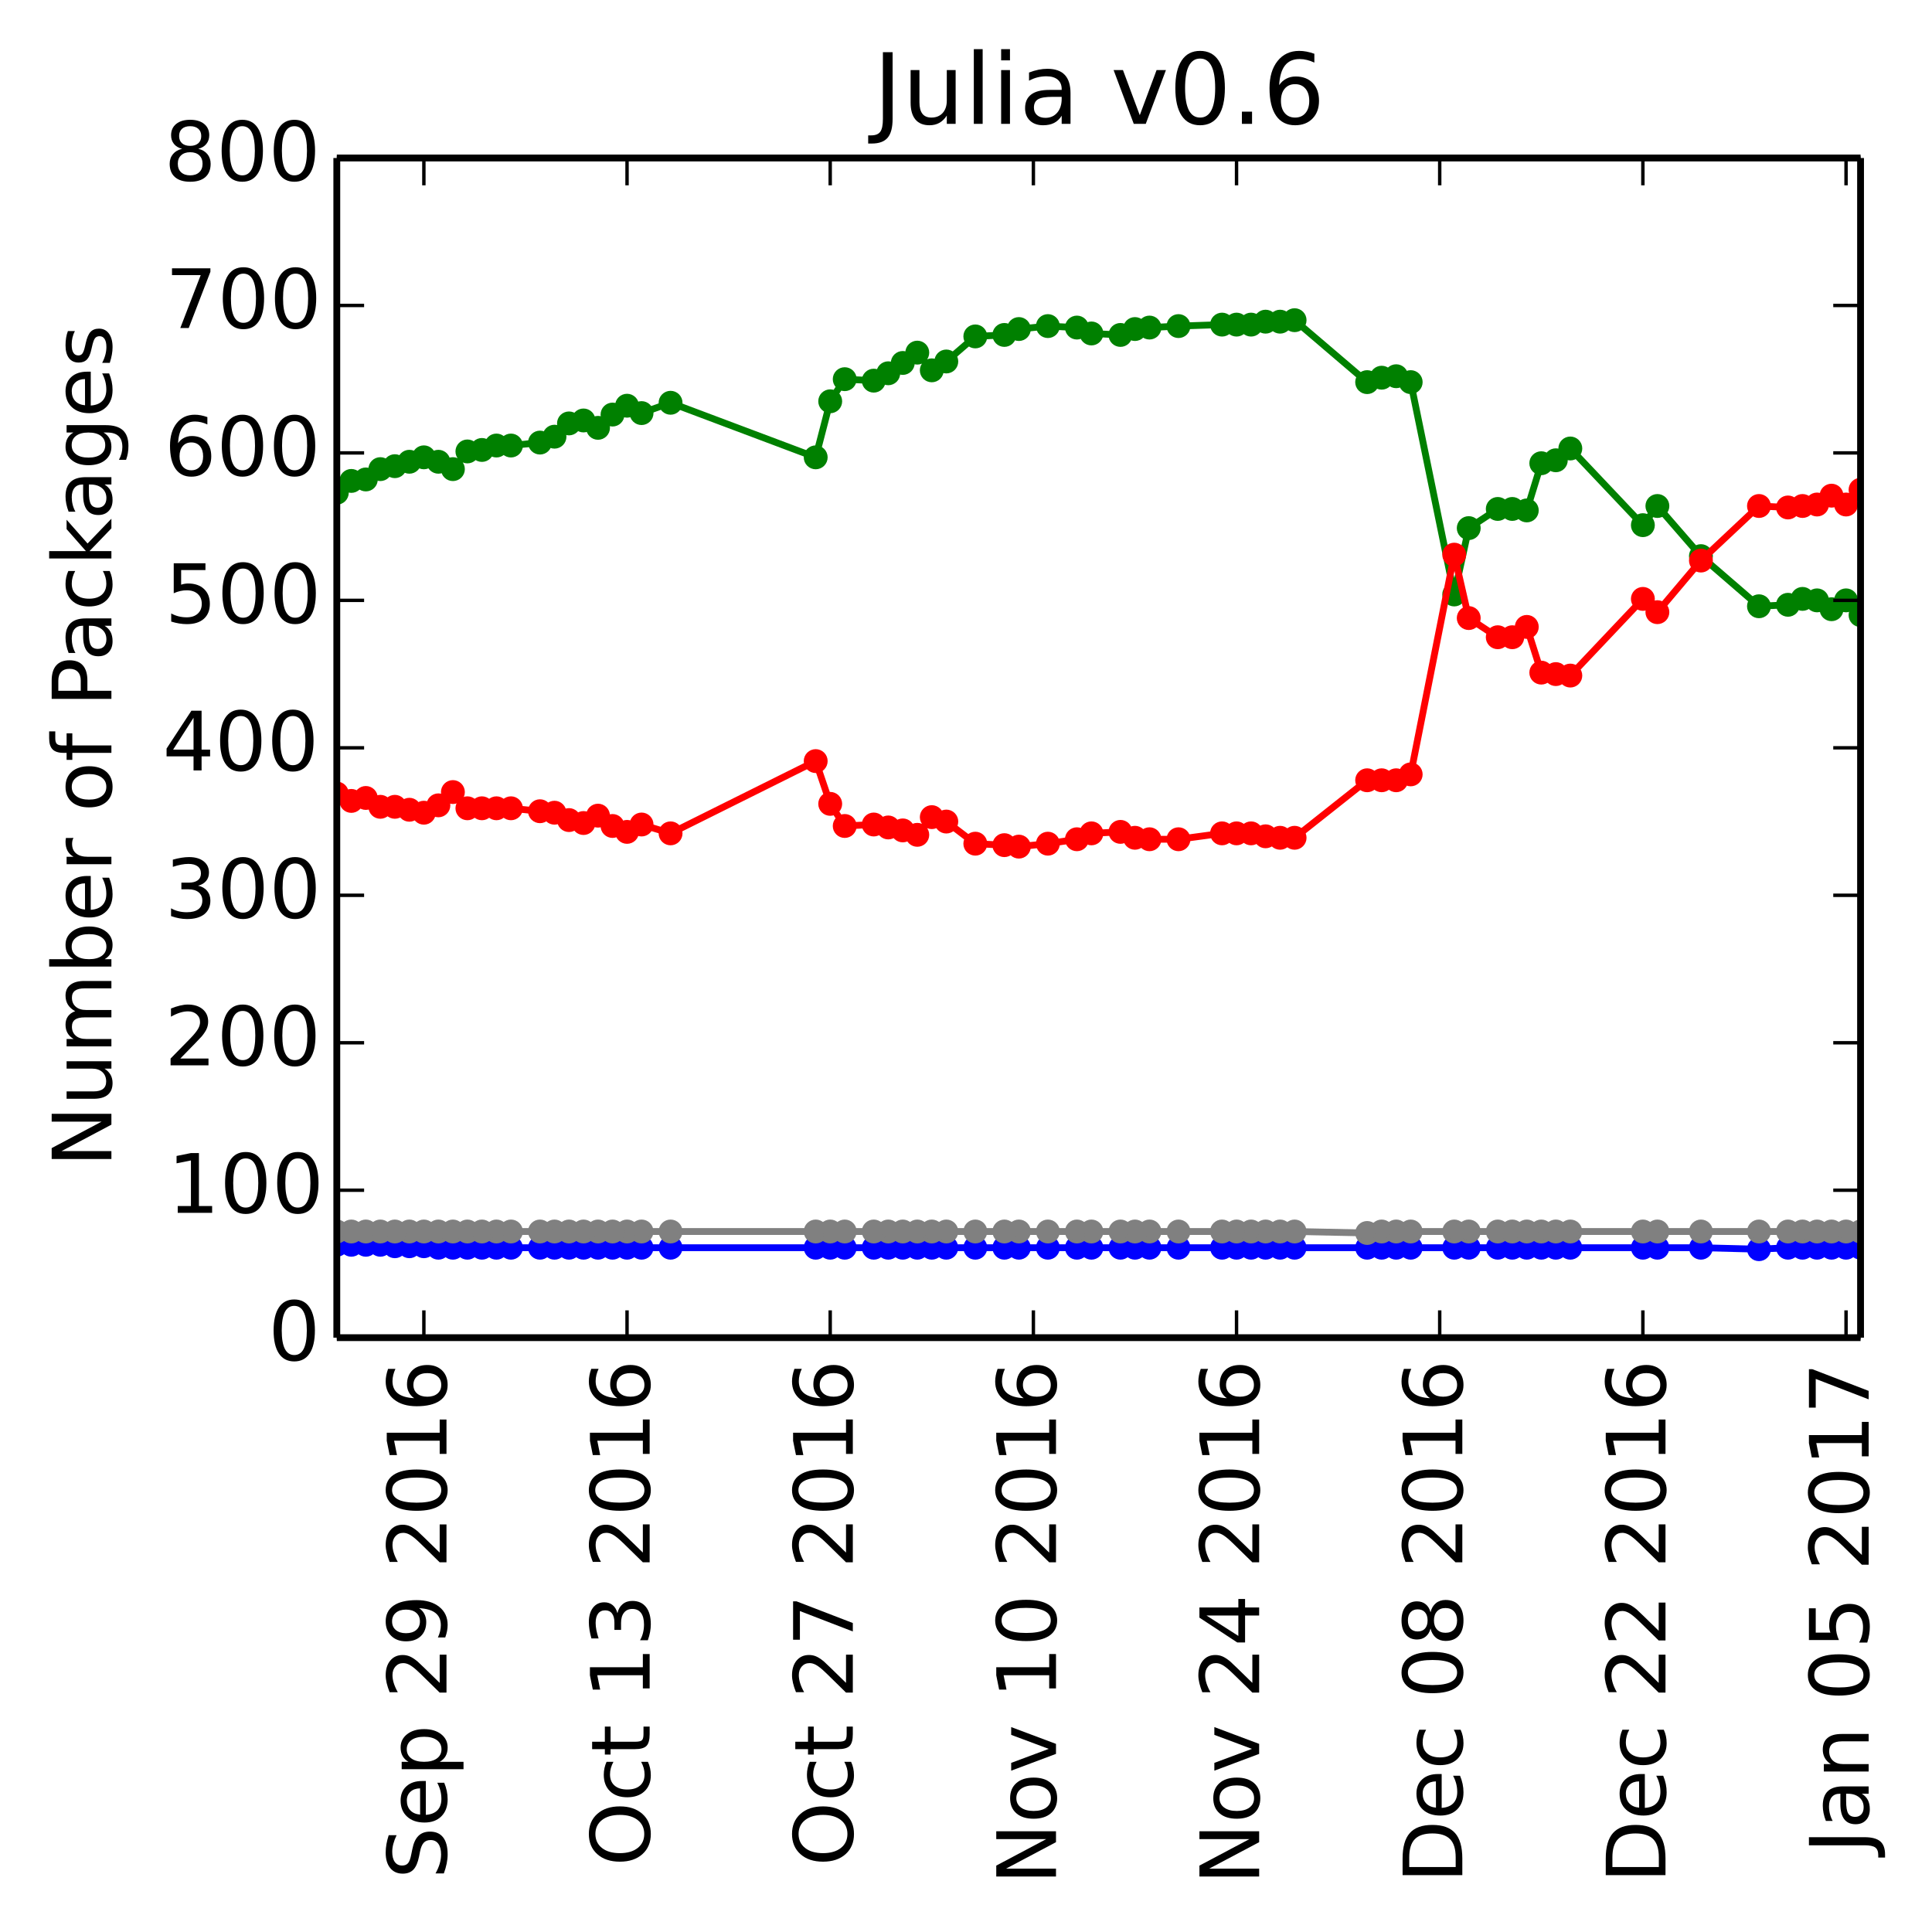 <?xml version="1.0" encoding="utf-8" standalone="no"?>
<!DOCTYPE svg PUBLIC "-//W3C//DTD SVG 1.1//EN"
  "http://www.w3.org/Graphics/SVG/1.1/DTD/svg11.dtd">
<!-- Created with matplotlib (http://matplotlib.org/) -->
<svg height="283pt" version="1.1" viewBox="0 0 283 283" width="283pt" xmlns="http://www.w3.org/2000/svg" xmlns:xlink="http://www.w3.org/1999/xlink">
 <defs>
  <style type="text/css">
*{stroke-linecap:butt;stroke-linejoin:round;}
  </style>
 </defs>
 <g id="figure_1">
  <g id="patch_1">
   <path d="
M0 283.246
L283.416 283.246
L283.416 0
L0 0
z
" style="fill:#ffffff;"/>
  </g>
  <g id="axes_1">
   <g id="patch_2">
    <path d="
M49.335 195.942
L272.535 195.942
L272.535 23.142
L49.335 23.142
z
" style="fill:#ffffff;"/>
   </g>
   <g id="line2d_1"/>
   <g id="line2d_2"/>
   <g id="line2d_3"/>
   <g id="line2d_4"/>
   <g id="line2d_5"/>
   <g id="line2d_6">
    <path clip-path="url(#pa554cd70c2)" d="
M272.535 90.102
L270.409 87.942
L268.284 89.238
L266.158 87.942
L264.032 87.726
L261.906 88.59
L257.655 88.806
L249.152 81.462
L242.775 74.118
L240.649 76.926
L230.021 65.694
L227.895 67.422
L225.769 67.854
L223.644 74.766
L221.518 74.55
L219.392 74.55
L215.141 77.358
L213.015 87.078
L206.638 55.974
L204.512 55.11
L202.386 55.326
L200.261 55.974
L189.632 46.902
L187.506 47.118
L185.381 47.118
L183.255 47.55
L181.129 47.55
L179.004 47.55
L172.626 47.766
L168.375 47.982
L166.249 48.198
L164.124 49.062
L159.872 48.846
L157.746 47.982
L153.495 47.766
L149.244 48.198
L147.118 49.062
L142.866 49.278
L138.615 52.95
L136.489 54.246
L134.364 51.654
L132.238 53.166
L130.112 54.678
L127.986 55.758
L123.735 55.542
L121.609 58.782
L119.484 66.99
L98.226 58.998
L93.975 60.51
L91.849 59.43
L89.724 60.726
L87.598 62.67
L85.472 61.59
L83.346 62.022
L81.221 63.966
L79.095 64.83
L74.844 65.262
L72.718 65.262
L70.592 65.91
L68.466 66.126
L66.341 68.718
L64.215 67.638
L62.089 66.99
L59.964 67.638
L57.838 68.286
L55.712 68.718
L53.586 70.23
L51.461 70.446
L49.335 72.174" style="fill:none;stroke:#008000;stroke-linecap:square;"/>
    <defs>
     <path d="
M0 1.5
C0.398 1.5 0.779 1.342 1.061 1.061
C1.342 0.779 1.5 0.398 1.5 0
C1.5 -0.398 1.342 -0.779 1.061 -1.061
C0.779 -1.342 0.398 -1.5 0 -1.5
C-0.398 -1.5 -0.779 -1.342 -1.061 -1.061
C-1.342 -0.779 -1.5 -0.398 -1.5 0
C-1.5 0.398 -1.342 0.779 -1.061 1.061
C-0.779 1.342 -0.398 1.5 0 1.5
z
" id="mb0b177905e" style="stroke:#008000;stroke-width:0.5;"/>
    </defs>
    <g clip-path="url(#pa554cd70c2)">
     <use style="fill:#008000;stroke:#008000;stroke-width:0.5;" x="272.535" xlink:href="#mb0b177905e" y="90.102"/>
     <use style="fill:#008000;stroke:#008000;stroke-width:0.5;" x="270.409" xlink:href="#mb0b177905e" y="87.942"/>
     <use style="fill:#008000;stroke:#008000;stroke-width:0.5;" x="268.284" xlink:href="#mb0b177905e" y="89.238"/>
     <use style="fill:#008000;stroke:#008000;stroke-width:0.5;" x="266.158" xlink:href="#mb0b177905e" y="87.942"/>
     <use style="fill:#008000;stroke:#008000;stroke-width:0.5;" x="264.032" xlink:href="#mb0b177905e" y="87.726"/>
     <use style="fill:#008000;stroke:#008000;stroke-width:0.5;" x="261.906" xlink:href="#mb0b177905e" y="88.59"/>
     <use style="fill:#008000;stroke:#008000;stroke-width:0.5;" x="257.655" xlink:href="#mb0b177905e" y="88.806"/>
     <use style="fill:#008000;stroke:#008000;stroke-width:0.5;" x="249.152" xlink:href="#mb0b177905e" y="81.462"/>
     <use style="fill:#008000;stroke:#008000;stroke-width:0.5;" x="242.775" xlink:href="#mb0b177905e" y="74.118"/>
     <use style="fill:#008000;stroke:#008000;stroke-width:0.5;" x="240.649" xlink:href="#mb0b177905e" y="76.926"/>
     <use style="fill:#008000;stroke:#008000;stroke-width:0.5;" x="230.021" xlink:href="#mb0b177905e" y="65.694"/>
     <use style="fill:#008000;stroke:#008000;stroke-width:0.5;" x="227.895" xlink:href="#mb0b177905e" y="67.422"/>
     <use style="fill:#008000;stroke:#008000;stroke-width:0.5;" x="225.769" xlink:href="#mb0b177905e" y="67.854"/>
     <use style="fill:#008000;stroke:#008000;stroke-width:0.5;" x="223.644" xlink:href="#mb0b177905e" y="74.766"/>
     <use style="fill:#008000;stroke:#008000;stroke-width:0.5;" x="221.518" xlink:href="#mb0b177905e" y="74.55"/>
     <use style="fill:#008000;stroke:#008000;stroke-width:0.5;" x="219.392" xlink:href="#mb0b177905e" y="74.55"/>
     <use style="fill:#008000;stroke:#008000;stroke-width:0.5;" x="215.141" xlink:href="#mb0b177905e" y="77.358"/>
     <use style="fill:#008000;stroke:#008000;stroke-width:0.5;" x="213.015" xlink:href="#mb0b177905e" y="87.078"/>
     <use style="fill:#008000;stroke:#008000;stroke-width:0.5;" x="206.638" xlink:href="#mb0b177905e" y="55.974"/>
     <use style="fill:#008000;stroke:#008000;stroke-width:0.5;" x="204.512" xlink:href="#mb0b177905e" y="55.11"/>
     <use style="fill:#008000;stroke:#008000;stroke-width:0.5;" x="202.386" xlink:href="#mb0b177905e" y="55.326"/>
     <use style="fill:#008000;stroke:#008000;stroke-width:0.5;" x="200.261" xlink:href="#mb0b177905e" y="55.974"/>
     <use style="fill:#008000;stroke:#008000;stroke-width:0.5;" x="189.632" xlink:href="#mb0b177905e" y="46.902"/>
     <use style="fill:#008000;stroke:#008000;stroke-width:0.5;" x="187.506" xlink:href="#mb0b177905e" y="47.118"/>
     <use style="fill:#008000;stroke:#008000;stroke-width:0.5;" x="185.381" xlink:href="#mb0b177905e" y="47.118"/>
     <use style="fill:#008000;stroke:#008000;stroke-width:0.5;" x="183.255" xlink:href="#mb0b177905e" y="47.55"/>
     <use style="fill:#008000;stroke:#008000;stroke-width:0.5;" x="181.129" xlink:href="#mb0b177905e" y="47.55"/>
     <use style="fill:#008000;stroke:#008000;stroke-width:0.5;" x="179.004" xlink:href="#mb0b177905e" y="47.55"/>
     <use style="fill:#008000;stroke:#008000;stroke-width:0.5;" x="172.626" xlink:href="#mb0b177905e" y="47.766"/>
     <use style="fill:#008000;stroke:#008000;stroke-width:0.5;" x="168.375" xlink:href="#mb0b177905e" y="47.982"/>
     <use style="fill:#008000;stroke:#008000;stroke-width:0.5;" x="166.249" xlink:href="#mb0b177905e" y="48.198"/>
     <use style="fill:#008000;stroke:#008000;stroke-width:0.5;" x="164.124" xlink:href="#mb0b177905e" y="49.062"/>
     <use style="fill:#008000;stroke:#008000;stroke-width:0.5;" x="159.872" xlink:href="#mb0b177905e" y="48.846"/>
     <use style="fill:#008000;stroke:#008000;stroke-width:0.5;" x="157.746" xlink:href="#mb0b177905e" y="47.982"/>
     <use style="fill:#008000;stroke:#008000;stroke-width:0.5;" x="153.495" xlink:href="#mb0b177905e" y="47.766"/>
     <use style="fill:#008000;stroke:#008000;stroke-width:0.5;" x="149.244" xlink:href="#mb0b177905e" y="48.198"/>
     <use style="fill:#008000;stroke:#008000;stroke-width:0.5;" x="147.118" xlink:href="#mb0b177905e" y="49.062"/>
     <use style="fill:#008000;stroke:#008000;stroke-width:0.5;" x="142.866" xlink:href="#mb0b177905e" y="49.278"/>
     <use style="fill:#008000;stroke:#008000;stroke-width:0.5;" x="138.615" xlink:href="#mb0b177905e" y="52.95"/>
     <use style="fill:#008000;stroke:#008000;stroke-width:0.5;" x="136.489" xlink:href="#mb0b177905e" y="54.246"/>
     <use style="fill:#008000;stroke:#008000;stroke-width:0.5;" x="134.364" xlink:href="#mb0b177905e" y="51.654"/>
     <use style="fill:#008000;stroke:#008000;stroke-width:0.5;" x="132.238" xlink:href="#mb0b177905e" y="53.166"/>
     <use style="fill:#008000;stroke:#008000;stroke-width:0.5;" x="130.112" xlink:href="#mb0b177905e" y="54.678"/>
     <use style="fill:#008000;stroke:#008000;stroke-width:0.5;" x="127.986" xlink:href="#mb0b177905e" y="55.758"/>
     <use style="fill:#008000;stroke:#008000;stroke-width:0.5;" x="123.735" xlink:href="#mb0b177905e" y="55.542"/>
     <use style="fill:#008000;stroke:#008000;stroke-width:0.5;" x="121.609" xlink:href="#mb0b177905e" y="58.782"/>
     <use style="fill:#008000;stroke:#008000;stroke-width:0.5;" x="119.484" xlink:href="#mb0b177905e" y="66.99"/>
     <use style="fill:#008000;stroke:#008000;stroke-width:0.5;" x="98.226" xlink:href="#mb0b177905e" y="58.998"/>
     <use style="fill:#008000;stroke:#008000;stroke-width:0.5;" x="93.975" xlink:href="#mb0b177905e" y="60.51"/>
     <use style="fill:#008000;stroke:#008000;stroke-width:0.5;" x="91.849" xlink:href="#mb0b177905e" y="59.43"/>
     <use style="fill:#008000;stroke:#008000;stroke-width:0.5;" x="89.724" xlink:href="#mb0b177905e" y="60.726"/>
     <use style="fill:#008000;stroke:#008000;stroke-width:0.5;" x="87.598" xlink:href="#mb0b177905e" y="62.67"/>
     <use style="fill:#008000;stroke:#008000;stroke-width:0.5;" x="85.472" xlink:href="#mb0b177905e" y="61.59"/>
     <use style="fill:#008000;stroke:#008000;stroke-width:0.5;" x="83.346" xlink:href="#mb0b177905e" y="62.022"/>
     <use style="fill:#008000;stroke:#008000;stroke-width:0.5;" x="81.221" xlink:href="#mb0b177905e" y="63.966"/>
     <use style="fill:#008000;stroke:#008000;stroke-width:0.5;" x="79.095" xlink:href="#mb0b177905e" y="64.83"/>
     <use style="fill:#008000;stroke:#008000;stroke-width:0.5;" x="74.844" xlink:href="#mb0b177905e" y="65.262"/>
     <use style="fill:#008000;stroke:#008000;stroke-width:0.5;" x="72.718" xlink:href="#mb0b177905e" y="65.262"/>
     <use style="fill:#008000;stroke:#008000;stroke-width:0.5;" x="70.592" xlink:href="#mb0b177905e" y="65.91"/>
     <use style="fill:#008000;stroke:#008000;stroke-width:0.5;" x="68.466" xlink:href="#mb0b177905e" y="66.126"/>
     <use style="fill:#008000;stroke:#008000;stroke-width:0.5;" x="66.341" xlink:href="#mb0b177905e" y="68.718"/>
     <use style="fill:#008000;stroke:#008000;stroke-width:0.5;" x="64.215" xlink:href="#mb0b177905e" y="67.638"/>
     <use style="fill:#008000;stroke:#008000;stroke-width:0.5;" x="62.089" xlink:href="#mb0b177905e" y="66.99"/>
     <use style="fill:#008000;stroke:#008000;stroke-width:0.5;" x="59.964" xlink:href="#mb0b177905e" y="67.638"/>
     <use style="fill:#008000;stroke:#008000;stroke-width:0.5;" x="57.838" xlink:href="#mb0b177905e" y="68.286"/>
     <use style="fill:#008000;stroke:#008000;stroke-width:0.5;" x="55.712" xlink:href="#mb0b177905e" y="68.718"/>
     <use style="fill:#008000;stroke:#008000;stroke-width:0.5;" x="53.586" xlink:href="#mb0b177905e" y="70.23"/>
     <use style="fill:#008000;stroke:#008000;stroke-width:0.5;" x="51.461" xlink:href="#mb0b177905e" y="70.446"/>
     <use style="fill:#008000;stroke:#008000;stroke-width:0.5;" x="49.335" xlink:href="#mb0b177905e" y="72.174"/>
    </g>
   </g>
   <g id="line2d_7">
    <path clip-path="url(#pa554cd70c2)" d="
M272.535 71.742
L270.409 73.902
L268.284 72.606
L266.158 73.902
L264.032 74.118
L261.906 74.334
L257.655 74.118
L249.152 82.11
L242.775 89.67
L240.649 87.726
L230.021 98.958
L227.895 98.742
L225.769 98.526
L223.644 91.83
L221.518 93.342
L219.392 93.342
L215.141 90.534
L213.015 81.246
L206.638 113.43
L204.512 114.294
L202.386 114.294
L200.261 114.294
L189.632 122.718
L187.506 122.718
L185.381 122.502
L183.255 122.07
L181.129 122.07
L179.004 122.07
L172.626 122.934
L168.375 122.934
L166.249 122.718
L164.124 121.854
L159.872 122.07
L157.746 122.934
L153.495 123.582
L149.244 124.014
L147.118 123.798
L142.866 123.582
L138.615 120.342
L136.489 119.694
L134.364 122.286
L132.238 121.638
L130.112 121.206
L127.986 120.774
L123.735 120.99
L121.609 117.75
L119.484 111.486
L98.226 122.07
L93.975 120.774
L91.849 121.854
L89.724 120.99
L87.598 119.478
L85.472 120.558
L83.346 120.126
L81.221 119.046
L79.095 118.83
L74.844 118.398
L72.718 118.398
L70.592 118.398
L68.466 118.398
L66.341 116.022
L64.215 117.966
L62.089 119.046
L59.964 118.614
L57.838 118.182
L55.712 118.182
L53.586 116.886
L51.461 117.318
L49.335 116.238" style="fill:none;stroke:#ff0000;stroke-linecap:square;"/>
    <defs>
     <path d="
M0 1.5
C0.398 1.5 0.779 1.342 1.061 1.061
C1.342 0.779 1.5 0.398 1.5 0
C1.5 -0.398 1.342 -0.779 1.061 -1.061
C0.779 -1.342 0.398 -1.5 0 -1.5
C-0.398 -1.5 -0.779 -1.342 -1.061 -1.061
C-1.342 -0.779 -1.5 -0.398 -1.5 0
C-1.5 0.398 -1.342 0.779 -1.061 1.061
C-0.779 1.342 -0.398 1.5 0 1.5
z
" id="ma07bdd5909" style="stroke:#ff0000;stroke-width:0.5;"/>
    </defs>
    <g clip-path="url(#pa554cd70c2)">
     <use style="fill:#ff0000;stroke:#ff0000;stroke-width:0.5;" x="272.535" xlink:href="#ma07bdd5909" y="71.742"/>
     <use style="fill:#ff0000;stroke:#ff0000;stroke-width:0.5;" x="270.409" xlink:href="#ma07bdd5909" y="73.902"/>
     <use style="fill:#ff0000;stroke:#ff0000;stroke-width:0.5;" x="268.284" xlink:href="#ma07bdd5909" y="72.606"/>
     <use style="fill:#ff0000;stroke:#ff0000;stroke-width:0.5;" x="266.158" xlink:href="#ma07bdd5909" y="73.902"/>
     <use style="fill:#ff0000;stroke:#ff0000;stroke-width:0.5;" x="264.032" xlink:href="#ma07bdd5909" y="74.118"/>
     <use style="fill:#ff0000;stroke:#ff0000;stroke-width:0.5;" x="261.906" xlink:href="#ma07bdd5909" y="74.334"/>
     <use style="fill:#ff0000;stroke:#ff0000;stroke-width:0.5;" x="257.655" xlink:href="#ma07bdd5909" y="74.118"/>
     <use style="fill:#ff0000;stroke:#ff0000;stroke-width:0.5;" x="249.152" xlink:href="#ma07bdd5909" y="82.11"/>
     <use style="fill:#ff0000;stroke:#ff0000;stroke-width:0.5;" x="242.775" xlink:href="#ma07bdd5909" y="89.67"/>
     <use style="fill:#ff0000;stroke:#ff0000;stroke-width:0.5;" x="240.649" xlink:href="#ma07bdd5909" y="87.726"/>
     <use style="fill:#ff0000;stroke:#ff0000;stroke-width:0.5;" x="230.021" xlink:href="#ma07bdd5909" y="98.958"/>
     <use style="fill:#ff0000;stroke:#ff0000;stroke-width:0.5;" x="227.895" xlink:href="#ma07bdd5909" y="98.742"/>
     <use style="fill:#ff0000;stroke:#ff0000;stroke-width:0.5;" x="225.769" xlink:href="#ma07bdd5909" y="98.526"/>
     <use style="fill:#ff0000;stroke:#ff0000;stroke-width:0.5;" x="223.644" xlink:href="#ma07bdd5909" y="91.83"/>
     <use style="fill:#ff0000;stroke:#ff0000;stroke-width:0.5;" x="221.518" xlink:href="#ma07bdd5909" y="93.342"/>
     <use style="fill:#ff0000;stroke:#ff0000;stroke-width:0.5;" x="219.392" xlink:href="#ma07bdd5909" y="93.342"/>
     <use style="fill:#ff0000;stroke:#ff0000;stroke-width:0.5;" x="215.141" xlink:href="#ma07bdd5909" y="90.534"/>
     <use style="fill:#ff0000;stroke:#ff0000;stroke-width:0.5;" x="213.015" xlink:href="#ma07bdd5909" y="81.246"/>
     <use style="fill:#ff0000;stroke:#ff0000;stroke-width:0.5;" x="206.638" xlink:href="#ma07bdd5909" y="113.43"/>
     <use style="fill:#ff0000;stroke:#ff0000;stroke-width:0.5;" x="204.512" xlink:href="#ma07bdd5909" y="114.294"/>
     <use style="fill:#ff0000;stroke:#ff0000;stroke-width:0.5;" x="202.386" xlink:href="#ma07bdd5909" y="114.294"/>
     <use style="fill:#ff0000;stroke:#ff0000;stroke-width:0.5;" x="200.261" xlink:href="#ma07bdd5909" y="114.294"/>
     <use style="fill:#ff0000;stroke:#ff0000;stroke-width:0.5;" x="189.632" xlink:href="#ma07bdd5909" y="122.718"/>
     <use style="fill:#ff0000;stroke:#ff0000;stroke-width:0.5;" x="187.506" xlink:href="#ma07bdd5909" y="122.718"/>
     <use style="fill:#ff0000;stroke:#ff0000;stroke-width:0.5;" x="185.381" xlink:href="#ma07bdd5909" y="122.502"/>
     <use style="fill:#ff0000;stroke:#ff0000;stroke-width:0.5;" x="183.255" xlink:href="#ma07bdd5909" y="122.07"/>
     <use style="fill:#ff0000;stroke:#ff0000;stroke-width:0.5;" x="181.129" xlink:href="#ma07bdd5909" y="122.07"/>
     <use style="fill:#ff0000;stroke:#ff0000;stroke-width:0.5;" x="179.004" xlink:href="#ma07bdd5909" y="122.07"/>
     <use style="fill:#ff0000;stroke:#ff0000;stroke-width:0.5;" x="172.626" xlink:href="#ma07bdd5909" y="122.934"/>
     <use style="fill:#ff0000;stroke:#ff0000;stroke-width:0.5;" x="168.375" xlink:href="#ma07bdd5909" y="122.934"/>
     <use style="fill:#ff0000;stroke:#ff0000;stroke-width:0.5;" x="166.249" xlink:href="#ma07bdd5909" y="122.718"/>
     <use style="fill:#ff0000;stroke:#ff0000;stroke-width:0.5;" x="164.124" xlink:href="#ma07bdd5909" y="121.854"/>
     <use style="fill:#ff0000;stroke:#ff0000;stroke-width:0.5;" x="159.872" xlink:href="#ma07bdd5909" y="122.07"/>
     <use style="fill:#ff0000;stroke:#ff0000;stroke-width:0.5;" x="157.746" xlink:href="#ma07bdd5909" y="122.934"/>
     <use style="fill:#ff0000;stroke:#ff0000;stroke-width:0.5;" x="153.495" xlink:href="#ma07bdd5909" y="123.582"/>
     <use style="fill:#ff0000;stroke:#ff0000;stroke-width:0.5;" x="149.244" xlink:href="#ma07bdd5909" y="124.014"/>
     <use style="fill:#ff0000;stroke:#ff0000;stroke-width:0.5;" x="147.118" xlink:href="#ma07bdd5909" y="123.798"/>
     <use style="fill:#ff0000;stroke:#ff0000;stroke-width:0.5;" x="142.866" xlink:href="#ma07bdd5909" y="123.582"/>
     <use style="fill:#ff0000;stroke:#ff0000;stroke-width:0.5;" x="138.615" xlink:href="#ma07bdd5909" y="120.342"/>
     <use style="fill:#ff0000;stroke:#ff0000;stroke-width:0.5;" x="136.489" xlink:href="#ma07bdd5909" y="119.694"/>
     <use style="fill:#ff0000;stroke:#ff0000;stroke-width:0.5;" x="134.364" xlink:href="#ma07bdd5909" y="122.286"/>
     <use style="fill:#ff0000;stroke:#ff0000;stroke-width:0.5;" x="132.238" xlink:href="#ma07bdd5909" y="121.638"/>
     <use style="fill:#ff0000;stroke:#ff0000;stroke-width:0.5;" x="130.112" xlink:href="#ma07bdd5909" y="121.206"/>
     <use style="fill:#ff0000;stroke:#ff0000;stroke-width:0.5;" x="127.986" xlink:href="#ma07bdd5909" y="120.774"/>
     <use style="fill:#ff0000;stroke:#ff0000;stroke-width:0.5;" x="123.735" xlink:href="#ma07bdd5909" y="120.99"/>
     <use style="fill:#ff0000;stroke:#ff0000;stroke-width:0.5;" x="121.609" xlink:href="#ma07bdd5909" y="117.75"/>
     <use style="fill:#ff0000;stroke:#ff0000;stroke-width:0.5;" x="119.484" xlink:href="#ma07bdd5909" y="111.486"/>
     <use style="fill:#ff0000;stroke:#ff0000;stroke-width:0.5;" x="98.226" xlink:href="#ma07bdd5909" y="122.07"/>
     <use style="fill:#ff0000;stroke:#ff0000;stroke-width:0.5;" x="93.975" xlink:href="#ma07bdd5909" y="120.774"/>
     <use style="fill:#ff0000;stroke:#ff0000;stroke-width:0.5;" x="91.849" xlink:href="#ma07bdd5909" y="121.854"/>
     <use style="fill:#ff0000;stroke:#ff0000;stroke-width:0.5;" x="89.724" xlink:href="#ma07bdd5909" y="120.99"/>
     <use style="fill:#ff0000;stroke:#ff0000;stroke-width:0.5;" x="87.598" xlink:href="#ma07bdd5909" y="119.478"/>
     <use style="fill:#ff0000;stroke:#ff0000;stroke-width:0.5;" x="85.472" xlink:href="#ma07bdd5909" y="120.558"/>
     <use style="fill:#ff0000;stroke:#ff0000;stroke-width:0.5;" x="83.346" xlink:href="#ma07bdd5909" y="120.126"/>
     <use style="fill:#ff0000;stroke:#ff0000;stroke-width:0.5;" x="81.221" xlink:href="#ma07bdd5909" y="119.046"/>
     <use style="fill:#ff0000;stroke:#ff0000;stroke-width:0.5;" x="79.095" xlink:href="#ma07bdd5909" y="118.83"/>
     <use style="fill:#ff0000;stroke:#ff0000;stroke-width:0.5;" x="74.844" xlink:href="#ma07bdd5909" y="118.398"/>
     <use style="fill:#ff0000;stroke:#ff0000;stroke-width:0.5;" x="72.718" xlink:href="#ma07bdd5909" y="118.398"/>
     <use style="fill:#ff0000;stroke:#ff0000;stroke-width:0.5;" x="70.592" xlink:href="#ma07bdd5909" y="118.398"/>
     <use style="fill:#ff0000;stroke:#ff0000;stroke-width:0.5;" x="68.466" xlink:href="#ma07bdd5909" y="118.398"/>
     <use style="fill:#ff0000;stroke:#ff0000;stroke-width:0.5;" x="66.341" xlink:href="#ma07bdd5909" y="116.022"/>
     <use style="fill:#ff0000;stroke:#ff0000;stroke-width:0.5;" x="64.215" xlink:href="#ma07bdd5909" y="117.966"/>
     <use style="fill:#ff0000;stroke:#ff0000;stroke-width:0.5;" x="62.089" xlink:href="#ma07bdd5909" y="119.046"/>
     <use style="fill:#ff0000;stroke:#ff0000;stroke-width:0.5;" x="59.964" xlink:href="#ma07bdd5909" y="118.614"/>
     <use style="fill:#ff0000;stroke:#ff0000;stroke-width:0.5;" x="57.838" xlink:href="#ma07bdd5909" y="118.182"/>
     <use style="fill:#ff0000;stroke:#ff0000;stroke-width:0.5;" x="55.712" xlink:href="#ma07bdd5909" y="118.182"/>
     <use style="fill:#ff0000;stroke:#ff0000;stroke-width:0.5;" x="53.586" xlink:href="#ma07bdd5909" y="116.886"/>
     <use style="fill:#ff0000;stroke:#ff0000;stroke-width:0.5;" x="51.461" xlink:href="#ma07bdd5909" y="117.318"/>
     <use style="fill:#ff0000;stroke:#ff0000;stroke-width:0.5;" x="49.335" xlink:href="#ma07bdd5909" y="116.238"/>
    </g>
   </g>
   <g id="line2d_8">
    <path clip-path="url(#pa554cd70c2)" d="
M272.535 182.766
L270.409 182.766
L268.284 182.766
L266.158 182.766
L264.032 182.766
L261.906 182.766
L257.655 182.982
L249.152 182.766
L242.775 182.766
L240.649 182.766
L230.021 182.766
L227.895 182.766
L225.769 182.766
L223.644 182.766
L221.518 182.766
L219.392 182.766
L215.141 182.766
L213.015 182.766
L206.638 182.766
L204.512 182.766
L202.386 182.766
L200.261 182.766
L189.632 182.766
L187.506 182.766
L185.381 182.766
L183.255 182.766
L181.129 182.766
L179.004 182.766
L172.626 182.766
L168.375 182.766
L166.249 182.766
L164.124 182.766
L159.872 182.766
L157.746 182.766
L153.495 182.766
L149.244 182.766
L147.118 182.766
L142.866 182.766
L138.615 182.766
L136.489 182.766
L134.364 182.766
L132.238 182.766
L130.112 182.766
L127.986 182.766
L123.735 182.766
L121.609 182.766
L119.484 182.766
L98.226 182.766
L93.975 182.766
L91.849 182.766
L89.724 182.766
L87.598 182.766
L85.472 182.766
L83.346 182.766
L81.221 182.766
L79.095 182.766
L74.844 182.766
L72.718 182.766
L70.592 182.766
L68.466 182.766
L66.341 182.766
L64.215 182.766
L62.089 182.55
L59.964 182.55
L57.838 182.55
L55.712 182.334
L53.586 182.334
L51.461 182.334
L49.335 182.334" style="fill:none;stroke:#0000ff;stroke-linecap:square;"/>
    <defs>
     <path d="
M0 1.5
C0.398 1.5 0.779 1.342 1.061 1.061
C1.342 0.779 1.5 0.398 1.5 0
C1.5 -0.398 1.342 -0.779 1.061 -1.061
C0.779 -1.342 0.398 -1.5 0 -1.5
C-0.398 -1.5 -0.779 -1.342 -1.061 -1.061
C-1.342 -0.779 -1.5 -0.398 -1.5 0
C-1.5 0.398 -1.342 0.779 -1.061 1.061
C-0.779 1.342 -0.398 1.5 0 1.5
z
" id="m76a7ce5b4a" style="stroke:#0000ff;stroke-width:0.5;"/>
    </defs>
    <g clip-path="url(#pa554cd70c2)">
     <use style="fill:#0000ff;stroke:#0000ff;stroke-width:0.5;" x="272.535" xlink:href="#m76a7ce5b4a" y="182.766"/>
     <use style="fill:#0000ff;stroke:#0000ff;stroke-width:0.5;" x="270.409" xlink:href="#m76a7ce5b4a" y="182.766"/>
     <use style="fill:#0000ff;stroke:#0000ff;stroke-width:0.5;" x="268.284" xlink:href="#m76a7ce5b4a" y="182.766"/>
     <use style="fill:#0000ff;stroke:#0000ff;stroke-width:0.5;" x="266.158" xlink:href="#m76a7ce5b4a" y="182.766"/>
     <use style="fill:#0000ff;stroke:#0000ff;stroke-width:0.5;" x="264.032" xlink:href="#m76a7ce5b4a" y="182.766"/>
     <use style="fill:#0000ff;stroke:#0000ff;stroke-width:0.5;" x="261.906" xlink:href="#m76a7ce5b4a" y="182.766"/>
     <use style="fill:#0000ff;stroke:#0000ff;stroke-width:0.5;" x="257.655" xlink:href="#m76a7ce5b4a" y="182.982"/>
     <use style="fill:#0000ff;stroke:#0000ff;stroke-width:0.5;" x="249.152" xlink:href="#m76a7ce5b4a" y="182.766"/>
     <use style="fill:#0000ff;stroke:#0000ff;stroke-width:0.5;" x="242.775" xlink:href="#m76a7ce5b4a" y="182.766"/>
     <use style="fill:#0000ff;stroke:#0000ff;stroke-width:0.5;" x="240.649" xlink:href="#m76a7ce5b4a" y="182.766"/>
     <use style="fill:#0000ff;stroke:#0000ff;stroke-width:0.5;" x="230.021" xlink:href="#m76a7ce5b4a" y="182.766"/>
     <use style="fill:#0000ff;stroke:#0000ff;stroke-width:0.5;" x="227.895" xlink:href="#m76a7ce5b4a" y="182.766"/>
     <use style="fill:#0000ff;stroke:#0000ff;stroke-width:0.5;" x="225.769" xlink:href="#m76a7ce5b4a" y="182.766"/>
     <use style="fill:#0000ff;stroke:#0000ff;stroke-width:0.5;" x="223.644" xlink:href="#m76a7ce5b4a" y="182.766"/>
     <use style="fill:#0000ff;stroke:#0000ff;stroke-width:0.5;" x="221.518" xlink:href="#m76a7ce5b4a" y="182.766"/>
     <use style="fill:#0000ff;stroke:#0000ff;stroke-width:0.5;" x="219.392" xlink:href="#m76a7ce5b4a" y="182.766"/>
     <use style="fill:#0000ff;stroke:#0000ff;stroke-width:0.5;" x="215.141" xlink:href="#m76a7ce5b4a" y="182.766"/>
     <use style="fill:#0000ff;stroke:#0000ff;stroke-width:0.5;" x="213.015" xlink:href="#m76a7ce5b4a" y="182.766"/>
     <use style="fill:#0000ff;stroke:#0000ff;stroke-width:0.5;" x="206.638" xlink:href="#m76a7ce5b4a" y="182.766"/>
     <use style="fill:#0000ff;stroke:#0000ff;stroke-width:0.5;" x="204.512" xlink:href="#m76a7ce5b4a" y="182.766"/>
     <use style="fill:#0000ff;stroke:#0000ff;stroke-width:0.5;" x="202.386" xlink:href="#m76a7ce5b4a" y="182.766"/>
     <use style="fill:#0000ff;stroke:#0000ff;stroke-width:0.5;" x="200.261" xlink:href="#m76a7ce5b4a" y="182.766"/>
     <use style="fill:#0000ff;stroke:#0000ff;stroke-width:0.5;" x="189.632" xlink:href="#m76a7ce5b4a" y="182.766"/>
     <use style="fill:#0000ff;stroke:#0000ff;stroke-width:0.5;" x="187.506" xlink:href="#m76a7ce5b4a" y="182.766"/>
     <use style="fill:#0000ff;stroke:#0000ff;stroke-width:0.5;" x="185.381" xlink:href="#m76a7ce5b4a" y="182.766"/>
     <use style="fill:#0000ff;stroke:#0000ff;stroke-width:0.5;" x="183.255" xlink:href="#m76a7ce5b4a" y="182.766"/>
     <use style="fill:#0000ff;stroke:#0000ff;stroke-width:0.5;" x="181.129" xlink:href="#m76a7ce5b4a" y="182.766"/>
     <use style="fill:#0000ff;stroke:#0000ff;stroke-width:0.5;" x="179.004" xlink:href="#m76a7ce5b4a" y="182.766"/>
     <use style="fill:#0000ff;stroke:#0000ff;stroke-width:0.5;" x="172.626" xlink:href="#m76a7ce5b4a" y="182.766"/>
     <use style="fill:#0000ff;stroke:#0000ff;stroke-width:0.5;" x="168.375" xlink:href="#m76a7ce5b4a" y="182.766"/>
     <use style="fill:#0000ff;stroke:#0000ff;stroke-width:0.5;" x="166.249" xlink:href="#m76a7ce5b4a" y="182.766"/>
     <use style="fill:#0000ff;stroke:#0000ff;stroke-width:0.5;" x="164.124" xlink:href="#m76a7ce5b4a" y="182.766"/>
     <use style="fill:#0000ff;stroke:#0000ff;stroke-width:0.5;" x="159.872" xlink:href="#m76a7ce5b4a" y="182.766"/>
     <use style="fill:#0000ff;stroke:#0000ff;stroke-width:0.5;" x="157.746" xlink:href="#m76a7ce5b4a" y="182.766"/>
     <use style="fill:#0000ff;stroke:#0000ff;stroke-width:0.5;" x="153.495" xlink:href="#m76a7ce5b4a" y="182.766"/>
     <use style="fill:#0000ff;stroke:#0000ff;stroke-width:0.5;" x="149.244" xlink:href="#m76a7ce5b4a" y="182.766"/>
     <use style="fill:#0000ff;stroke:#0000ff;stroke-width:0.5;" x="147.118" xlink:href="#m76a7ce5b4a" y="182.766"/>
     <use style="fill:#0000ff;stroke:#0000ff;stroke-width:0.5;" x="142.866" xlink:href="#m76a7ce5b4a" y="182.766"/>
     <use style="fill:#0000ff;stroke:#0000ff;stroke-width:0.5;" x="138.615" xlink:href="#m76a7ce5b4a" y="182.766"/>
     <use style="fill:#0000ff;stroke:#0000ff;stroke-width:0.5;" x="136.489" xlink:href="#m76a7ce5b4a" y="182.766"/>
     <use style="fill:#0000ff;stroke:#0000ff;stroke-width:0.5;" x="134.364" xlink:href="#m76a7ce5b4a" y="182.766"/>
     <use style="fill:#0000ff;stroke:#0000ff;stroke-width:0.5;" x="132.238" xlink:href="#m76a7ce5b4a" y="182.766"/>
     <use style="fill:#0000ff;stroke:#0000ff;stroke-width:0.5;" x="130.112" xlink:href="#m76a7ce5b4a" y="182.766"/>
     <use style="fill:#0000ff;stroke:#0000ff;stroke-width:0.5;" x="127.986" xlink:href="#m76a7ce5b4a" y="182.766"/>
     <use style="fill:#0000ff;stroke:#0000ff;stroke-width:0.5;" x="123.735" xlink:href="#m76a7ce5b4a" y="182.766"/>
     <use style="fill:#0000ff;stroke:#0000ff;stroke-width:0.5;" x="121.609" xlink:href="#m76a7ce5b4a" y="182.766"/>
     <use style="fill:#0000ff;stroke:#0000ff;stroke-width:0.5;" x="119.484" xlink:href="#m76a7ce5b4a" y="182.766"/>
     <use style="fill:#0000ff;stroke:#0000ff;stroke-width:0.5;" x="98.226" xlink:href="#m76a7ce5b4a" y="182.766"/>
     <use style="fill:#0000ff;stroke:#0000ff;stroke-width:0.5;" x="93.975" xlink:href="#m76a7ce5b4a" y="182.766"/>
     <use style="fill:#0000ff;stroke:#0000ff;stroke-width:0.5;" x="91.849" xlink:href="#m76a7ce5b4a" y="182.766"/>
     <use style="fill:#0000ff;stroke:#0000ff;stroke-width:0.5;" x="89.724" xlink:href="#m76a7ce5b4a" y="182.766"/>
     <use style="fill:#0000ff;stroke:#0000ff;stroke-width:0.5;" x="87.598" xlink:href="#m76a7ce5b4a" y="182.766"/>
     <use style="fill:#0000ff;stroke:#0000ff;stroke-width:0.5;" x="85.472" xlink:href="#m76a7ce5b4a" y="182.766"/>
     <use style="fill:#0000ff;stroke:#0000ff;stroke-width:0.5;" x="83.346" xlink:href="#m76a7ce5b4a" y="182.766"/>
     <use style="fill:#0000ff;stroke:#0000ff;stroke-width:0.5;" x="81.221" xlink:href="#m76a7ce5b4a" y="182.766"/>
     <use style="fill:#0000ff;stroke:#0000ff;stroke-width:0.5;" x="79.095" xlink:href="#m76a7ce5b4a" y="182.766"/>
     <use style="fill:#0000ff;stroke:#0000ff;stroke-width:0.5;" x="74.844" xlink:href="#m76a7ce5b4a" y="182.766"/>
     <use style="fill:#0000ff;stroke:#0000ff;stroke-width:0.5;" x="72.718" xlink:href="#m76a7ce5b4a" y="182.766"/>
     <use style="fill:#0000ff;stroke:#0000ff;stroke-width:0.5;" x="70.592" xlink:href="#m76a7ce5b4a" y="182.766"/>
     <use style="fill:#0000ff;stroke:#0000ff;stroke-width:0.5;" x="68.466" xlink:href="#m76a7ce5b4a" y="182.766"/>
     <use style="fill:#0000ff;stroke:#0000ff;stroke-width:0.5;" x="66.341" xlink:href="#m76a7ce5b4a" y="182.766"/>
     <use style="fill:#0000ff;stroke:#0000ff;stroke-width:0.5;" x="64.215" xlink:href="#m76a7ce5b4a" y="182.766"/>
     <use style="fill:#0000ff;stroke:#0000ff;stroke-width:0.5;" x="62.089" xlink:href="#m76a7ce5b4a" y="182.55"/>
     <use style="fill:#0000ff;stroke:#0000ff;stroke-width:0.5;" x="59.964" xlink:href="#m76a7ce5b4a" y="182.55"/>
     <use style="fill:#0000ff;stroke:#0000ff;stroke-width:0.5;" x="57.838" xlink:href="#m76a7ce5b4a" y="182.55"/>
     <use style="fill:#0000ff;stroke:#0000ff;stroke-width:0.5;" x="55.712" xlink:href="#m76a7ce5b4a" y="182.334"/>
     <use style="fill:#0000ff;stroke:#0000ff;stroke-width:0.5;" x="53.586" xlink:href="#m76a7ce5b4a" y="182.334"/>
     <use style="fill:#0000ff;stroke:#0000ff;stroke-width:0.5;" x="51.461" xlink:href="#m76a7ce5b4a" y="182.334"/>
     <use style="fill:#0000ff;stroke:#0000ff;stroke-width:0.5;" x="49.335" xlink:href="#m76a7ce5b4a" y="182.334"/>
    </g>
   </g>
   <g id="line2d_9">
    <path clip-path="url(#pa554cd70c2)" d="
M272.535 180.39
L270.409 180.39
L268.284 180.39
L266.158 180.39
L264.032 180.39
L261.906 180.39
L257.655 180.39
L249.152 180.39
L242.775 180.39
L240.649 180.39
L230.021 180.39
L227.895 180.39
L225.769 180.39
L223.644 180.39
L221.518 180.39
L219.392 180.39
L215.141 180.39
L213.015 180.39
L206.638 180.39
L204.512 180.39
L202.386 180.39
L200.261 180.606
L189.632 180.39
L187.506 180.39
L185.381 180.39
L183.255 180.39
L181.129 180.39
L179.004 180.39
L172.626 180.39
L168.375 180.39
L166.249 180.39
L164.124 180.39
L159.872 180.39
L157.746 180.39
L153.495 180.39
L149.244 180.39
L147.118 180.39
L142.866 180.39
L138.615 180.39
L136.489 180.39
L134.364 180.39
L132.238 180.39
L130.112 180.39
L127.986 180.39
L123.735 180.39
L121.609 180.39
L119.484 180.39
L98.226 180.39
L93.975 180.39
L91.849 180.39
L89.724 180.39
L87.598 180.39
L85.472 180.39
L83.346 180.39
L81.221 180.39
L79.095 180.39
L74.844 180.39
L72.718 180.39
L70.592 180.39
L68.466 180.39
L66.341 180.39
L64.215 180.39
L62.089 180.39
L59.964 180.39
L57.838 180.39
L55.712 180.39
L53.586 180.39
L51.461 180.39
L49.335 180.39" style="fill:none;stroke:#808080;stroke-linecap:square;"/>
    <defs>
     <path d="
M0 1.5
C0.398 1.5 0.779 1.342 1.061 1.061
C1.342 0.779 1.5 0.398 1.5 0
C1.5 -0.398 1.342 -0.779 1.061 -1.061
C0.779 -1.342 0.398 -1.5 0 -1.5
C-0.398 -1.5 -0.779 -1.342 -1.061 -1.061
C-1.342 -0.779 -1.5 -0.398 -1.5 0
C-1.5 0.398 -1.342 0.779 -1.061 1.061
C-0.779 1.342 -0.398 1.5 0 1.5
z
" id="m008e8825d0" style="stroke:#808080;stroke-width:0.5;"/>
    </defs>
    <g clip-path="url(#pa554cd70c2)">
     <use style="fill:#808080;stroke:#808080;stroke-width:0.5;" x="272.535" xlink:href="#m008e8825d0" y="180.39"/>
     <use style="fill:#808080;stroke:#808080;stroke-width:0.5;" x="270.409" xlink:href="#m008e8825d0" y="180.39"/>
     <use style="fill:#808080;stroke:#808080;stroke-width:0.5;" x="268.284" xlink:href="#m008e8825d0" y="180.39"/>
     <use style="fill:#808080;stroke:#808080;stroke-width:0.5;" x="266.158" xlink:href="#m008e8825d0" y="180.39"/>
     <use style="fill:#808080;stroke:#808080;stroke-width:0.5;" x="264.032" xlink:href="#m008e8825d0" y="180.39"/>
     <use style="fill:#808080;stroke:#808080;stroke-width:0.5;" x="261.906" xlink:href="#m008e8825d0" y="180.39"/>
     <use style="fill:#808080;stroke:#808080;stroke-width:0.5;" x="257.655" xlink:href="#m008e8825d0" y="180.39"/>
     <use style="fill:#808080;stroke:#808080;stroke-width:0.5;" x="249.152" xlink:href="#m008e8825d0" y="180.39"/>
     <use style="fill:#808080;stroke:#808080;stroke-width:0.5;" x="242.775" xlink:href="#m008e8825d0" y="180.39"/>
     <use style="fill:#808080;stroke:#808080;stroke-width:0.5;" x="240.649" xlink:href="#m008e8825d0" y="180.39"/>
     <use style="fill:#808080;stroke:#808080;stroke-width:0.5;" x="230.021" xlink:href="#m008e8825d0" y="180.39"/>
     <use style="fill:#808080;stroke:#808080;stroke-width:0.5;" x="227.895" xlink:href="#m008e8825d0" y="180.39"/>
     <use style="fill:#808080;stroke:#808080;stroke-width:0.5;" x="225.769" xlink:href="#m008e8825d0" y="180.39"/>
     <use style="fill:#808080;stroke:#808080;stroke-width:0.5;" x="223.644" xlink:href="#m008e8825d0" y="180.39"/>
     <use style="fill:#808080;stroke:#808080;stroke-width:0.5;" x="221.518" xlink:href="#m008e8825d0" y="180.39"/>
     <use style="fill:#808080;stroke:#808080;stroke-width:0.5;" x="219.392" xlink:href="#m008e8825d0" y="180.39"/>
     <use style="fill:#808080;stroke:#808080;stroke-width:0.5;" x="215.141" xlink:href="#m008e8825d0" y="180.39"/>
     <use style="fill:#808080;stroke:#808080;stroke-width:0.5;" x="213.015" xlink:href="#m008e8825d0" y="180.39"/>
     <use style="fill:#808080;stroke:#808080;stroke-width:0.5;" x="206.638" xlink:href="#m008e8825d0" y="180.39"/>
     <use style="fill:#808080;stroke:#808080;stroke-width:0.5;" x="204.512" xlink:href="#m008e8825d0" y="180.39"/>
     <use style="fill:#808080;stroke:#808080;stroke-width:0.5;" x="202.386" xlink:href="#m008e8825d0" y="180.39"/>
     <use style="fill:#808080;stroke:#808080;stroke-width:0.5;" x="200.261" xlink:href="#m008e8825d0" y="180.606"/>
     <use style="fill:#808080;stroke:#808080;stroke-width:0.5;" x="189.632" xlink:href="#m008e8825d0" y="180.39"/>
     <use style="fill:#808080;stroke:#808080;stroke-width:0.5;" x="187.506" xlink:href="#m008e8825d0" y="180.39"/>
     <use style="fill:#808080;stroke:#808080;stroke-width:0.5;" x="185.381" xlink:href="#m008e8825d0" y="180.39"/>
     <use style="fill:#808080;stroke:#808080;stroke-width:0.5;" x="183.255" xlink:href="#m008e8825d0" y="180.39"/>
     <use style="fill:#808080;stroke:#808080;stroke-width:0.5;" x="181.129" xlink:href="#m008e8825d0" y="180.39"/>
     <use style="fill:#808080;stroke:#808080;stroke-width:0.5;" x="179.004" xlink:href="#m008e8825d0" y="180.39"/>
     <use style="fill:#808080;stroke:#808080;stroke-width:0.5;" x="172.626" xlink:href="#m008e8825d0" y="180.39"/>
     <use style="fill:#808080;stroke:#808080;stroke-width:0.5;" x="168.375" xlink:href="#m008e8825d0" y="180.39"/>
     <use style="fill:#808080;stroke:#808080;stroke-width:0.5;" x="166.249" xlink:href="#m008e8825d0" y="180.39"/>
     <use style="fill:#808080;stroke:#808080;stroke-width:0.5;" x="164.124" xlink:href="#m008e8825d0" y="180.39"/>
     <use style="fill:#808080;stroke:#808080;stroke-width:0.5;" x="159.872" xlink:href="#m008e8825d0" y="180.39"/>
     <use style="fill:#808080;stroke:#808080;stroke-width:0.5;" x="157.746" xlink:href="#m008e8825d0" y="180.39"/>
     <use style="fill:#808080;stroke:#808080;stroke-width:0.5;" x="153.495" xlink:href="#m008e8825d0" y="180.39"/>
     <use style="fill:#808080;stroke:#808080;stroke-width:0.5;" x="149.244" xlink:href="#m008e8825d0" y="180.39"/>
     <use style="fill:#808080;stroke:#808080;stroke-width:0.5;" x="147.118" xlink:href="#m008e8825d0" y="180.39"/>
     <use style="fill:#808080;stroke:#808080;stroke-width:0.5;" x="142.866" xlink:href="#m008e8825d0" y="180.39"/>
     <use style="fill:#808080;stroke:#808080;stroke-width:0.5;" x="138.615" xlink:href="#m008e8825d0" y="180.39"/>
     <use style="fill:#808080;stroke:#808080;stroke-width:0.5;" x="136.489" xlink:href="#m008e8825d0" y="180.39"/>
     <use style="fill:#808080;stroke:#808080;stroke-width:0.5;" x="134.364" xlink:href="#m008e8825d0" y="180.39"/>
     <use style="fill:#808080;stroke:#808080;stroke-width:0.5;" x="132.238" xlink:href="#m008e8825d0" y="180.39"/>
     <use style="fill:#808080;stroke:#808080;stroke-width:0.5;" x="130.112" xlink:href="#m008e8825d0" y="180.39"/>
     <use style="fill:#808080;stroke:#808080;stroke-width:0.5;" x="127.986" xlink:href="#m008e8825d0" y="180.39"/>
     <use style="fill:#808080;stroke:#808080;stroke-width:0.5;" x="123.735" xlink:href="#m008e8825d0" y="180.39"/>
     <use style="fill:#808080;stroke:#808080;stroke-width:0.5;" x="121.609" xlink:href="#m008e8825d0" y="180.39"/>
     <use style="fill:#808080;stroke:#808080;stroke-width:0.5;" x="119.484" xlink:href="#m008e8825d0" y="180.39"/>
     <use style="fill:#808080;stroke:#808080;stroke-width:0.5;" x="98.226" xlink:href="#m008e8825d0" y="180.39"/>
     <use style="fill:#808080;stroke:#808080;stroke-width:0.5;" x="93.975" xlink:href="#m008e8825d0" y="180.39"/>
     <use style="fill:#808080;stroke:#808080;stroke-width:0.5;" x="91.849" xlink:href="#m008e8825d0" y="180.39"/>
     <use style="fill:#808080;stroke:#808080;stroke-width:0.5;" x="89.724" xlink:href="#m008e8825d0" y="180.39"/>
     <use style="fill:#808080;stroke:#808080;stroke-width:0.5;" x="87.598" xlink:href="#m008e8825d0" y="180.39"/>
     <use style="fill:#808080;stroke:#808080;stroke-width:0.5;" x="85.472" xlink:href="#m008e8825d0" y="180.39"/>
     <use style="fill:#808080;stroke:#808080;stroke-width:0.5;" x="83.346" xlink:href="#m008e8825d0" y="180.39"/>
     <use style="fill:#808080;stroke:#808080;stroke-width:0.5;" x="81.221" xlink:href="#m008e8825d0" y="180.39"/>
     <use style="fill:#808080;stroke:#808080;stroke-width:0.5;" x="79.095" xlink:href="#m008e8825d0" y="180.39"/>
     <use style="fill:#808080;stroke:#808080;stroke-width:0.5;" x="74.844" xlink:href="#m008e8825d0" y="180.39"/>
     <use style="fill:#808080;stroke:#808080;stroke-width:0.5;" x="72.718" xlink:href="#m008e8825d0" y="180.39"/>
     <use style="fill:#808080;stroke:#808080;stroke-width:0.5;" x="70.592" xlink:href="#m008e8825d0" y="180.39"/>
     <use style="fill:#808080;stroke:#808080;stroke-width:0.5;" x="68.466" xlink:href="#m008e8825d0" y="180.39"/>
     <use style="fill:#808080;stroke:#808080;stroke-width:0.5;" x="66.341" xlink:href="#m008e8825d0" y="180.39"/>
     <use style="fill:#808080;stroke:#808080;stroke-width:0.5;" x="64.215" xlink:href="#m008e8825d0" y="180.39"/>
     <use style="fill:#808080;stroke:#808080;stroke-width:0.5;" x="62.089" xlink:href="#m008e8825d0" y="180.39"/>
     <use style="fill:#808080;stroke:#808080;stroke-width:0.5;" x="59.964" xlink:href="#m008e8825d0" y="180.39"/>
     <use style="fill:#808080;stroke:#808080;stroke-width:0.5;" x="57.838" xlink:href="#m008e8825d0" y="180.39"/>
     <use style="fill:#808080;stroke:#808080;stroke-width:0.5;" x="55.712" xlink:href="#m008e8825d0" y="180.39"/>
     <use style="fill:#808080;stroke:#808080;stroke-width:0.5;" x="53.586" xlink:href="#m008e8825d0" y="180.39"/>
     <use style="fill:#808080;stroke:#808080;stroke-width:0.5;" x="51.461" xlink:href="#m008e8825d0" y="180.39"/>
     <use style="fill:#808080;stroke:#808080;stroke-width:0.5;" x="49.335" xlink:href="#m008e8825d0" y="180.39"/>
    </g>
   </g>
   <g id="matplotlib.axis_1">
    <g id="xtick_1">
     <g id="line2d_10">
      <defs>
       <path d="
M0 0
L0 -4" id="m93b0483c22" style="stroke:#000000;stroke-width:0.5;"/>
      </defs>
      <g>
       <use style="stroke:#000000;stroke-width:0.5;" x="62.089" xlink:href="#m93b0483c22" y="195.942"/>
      </g>
     </g>
     <g id="line2d_11">
      <defs>
       <path d="
M0 0
L0 4" id="m741efc42ff" style="stroke:#000000;stroke-width:0.5;"/>
      </defs>
      <g>
       <use style="stroke:#000000;stroke-width:0.5;" x="62.089" xlink:href="#m741efc42ff" y="23.142"/>
      </g>
     </g>
     <g id="text_1">
      <!-- Sep 29 2016 -->
      <defs>
       <path d="
M31.781 66.406
Q24.172 66.406 20.328 58.906
Q16.5 51.422 16.5 36.375
Q16.5 21.391 20.328 13.891
Q24.172 6.391 31.781 6.391
Q39.453 6.391 43.281 13.891
Q47.125 21.391 47.125 36.375
Q47.125 51.422 43.281 58.906
Q39.453 66.406 31.781 66.406
M31.781 74.219
Q44.047 74.219 50.516 64.516
Q56.984 54.828 56.984 36.375
Q56.984 17.969 50.516 8.266
Q44.047 -1.422 31.781 -1.422
Q19.531 -1.422 13.062 8.266
Q6.594 17.969 6.594 36.375
Q6.594 54.828 13.062 64.516
Q19.531 74.219 31.781 74.219" id="DejaVuSans-30"/>
       <path d="
M12.406 8.297
L28.516 8.297
L28.516 63.922
L10.984 60.406
L10.984 69.391
L28.422 72.906
L38.281 72.906
L38.281 8.297
L54.391 8.297
L54.391 0
L12.406 0
z
" id="DejaVuSans-31"/>
       <path d="
M10.984 1.516
L10.984 10.5
Q14.703 8.734 18.5 7.812
Q22.312 6.891 25.984 6.891
Q35.75 6.891 40.891 13.453
Q46.047 20.016 46.781 33.406
Q43.953 29.203 39.594 26.953
Q35.25 24.703 29.984 24.703
Q19.047 24.703 12.672 31.312
Q6.297 37.938 6.297 49.422
Q6.297 60.641 12.938 67.422
Q19.578 74.219 30.609 74.219
Q43.266 74.219 49.922 64.516
Q56.594 54.828 56.594 36.375
Q56.594 19.141 48.406 8.859
Q40.234 -1.422 26.422 -1.422
Q22.703 -1.422 18.891 -0.688
Q15.094 0.047 10.984 1.516
M30.609 32.422
Q37.25 32.422 41.125 36.953
Q45.016 41.5 45.016 49.422
Q45.016 57.281 41.125 61.844
Q37.25 66.406 30.609 66.406
Q23.969 66.406 20.094 61.844
Q16.219 57.281 16.219 49.422
Q16.219 41.5 20.094 36.953
Q23.969 32.422 30.609 32.422" id="DejaVuSans-39"/>
       <path id="DejaVuSans-20"/>
       <path d="
M19.188 8.297
L53.609 8.297
L53.609 0
L7.328 0
L7.328 8.297
Q12.938 14.109 22.625 23.891
Q32.328 33.688 34.812 36.531
Q39.547 41.844 41.422 45.531
Q43.312 49.219 43.312 52.781
Q43.312 58.594 39.234 62.25
Q35.156 65.922 28.609 65.922
Q23.969 65.922 18.812 64.312
Q13.672 62.703 7.812 59.422
L7.812 69.391
Q13.766 71.781 18.938 73
Q24.125 74.219 28.422 74.219
Q39.75 74.219 46.484 68.547
Q53.219 62.891 53.219 53.422
Q53.219 48.922 51.531 44.891
Q49.859 40.875 45.406 35.406
Q44.188 33.984 37.641 27.219
Q31.109 20.453 19.188 8.297" id="DejaVuSans-32"/>
       <path d="
M33.016 40.375
Q26.375 40.375 22.484 35.828
Q18.609 31.297 18.609 23.391
Q18.609 15.531 22.484 10.953
Q26.375 6.391 33.016 6.391
Q39.656 6.391 43.531 10.953
Q47.406 15.531 47.406 23.391
Q47.406 31.297 43.531 35.828
Q39.656 40.375 33.016 40.375
M52.594 71.297
L52.594 62.312
Q48.875 64.062 45.094 64.984
Q41.312 65.922 37.594 65.922
Q27.828 65.922 22.672 59.328
Q17.531 52.734 16.797 39.406
Q19.672 43.656 24.016 45.922
Q28.375 48.188 33.594 48.188
Q44.578 48.188 50.953 41.516
Q57.328 34.859 57.328 23.391
Q57.328 12.156 50.688 5.359
Q44.047 -1.422 33.016 -1.422
Q20.359 -1.422 13.672 8.266
Q6.984 17.969 6.984 36.375
Q6.984 53.656 15.188 63.938
Q23.391 74.219 37.203 74.219
Q40.922 74.219 44.703 73.484
Q48.484 72.75 52.594 71.297" id="DejaVuSans-36"/>
       <path d="
M53.516 70.516
L53.516 60.891
Q47.906 63.578 42.922 64.891
Q37.938 66.219 33.297 66.219
Q25.25 66.219 20.875 63.094
Q16.5 59.969 16.5 54.203
Q16.5 49.359 19.406 46.891
Q22.312 44.438 30.422 42.922
L36.375 41.703
Q47.406 39.594 52.656 34.297
Q57.906 29 57.906 20.125
Q57.906 9.516 50.797 4.047
Q43.703 -1.422 29.984 -1.422
Q24.812 -1.422 18.969 -0.25
Q13.141 0.922 6.891 3.219
L6.891 13.375
Q12.891 10.016 18.656 8.297
Q24.422 6.594 29.984 6.594
Q38.422 6.594 43.016 9.906
Q47.609 13.234 47.609 19.391
Q47.609 24.75 44.312 27.781
Q41.016 30.812 33.5 32.328
L27.484 33.5
Q16.453 35.688 11.516 40.375
Q6.594 45.062 6.594 53.422
Q6.594 63.094 13.406 68.656
Q20.219 74.219 32.172 74.219
Q37.312 74.219 42.625 73.281
Q47.953 72.359 53.516 70.516" id="DejaVuSans-53"/>
       <path d="
M56.203 29.594
L56.203 25.203
L14.891 25.203
Q15.484 15.922 20.484 11.062
Q25.484 6.203 34.422 6.203
Q39.594 6.203 44.453 7.469
Q49.312 8.734 54.109 11.281
L54.109 2.781
Q49.266 0.734 44.188 -0.344
Q39.109 -1.422 33.891 -1.422
Q20.797 -1.422 13.156 6.188
Q5.516 13.812 5.516 26.812
Q5.516 40.234 12.766 48.109
Q20.016 56 32.328 56
Q43.359 56 49.781 48.891
Q56.203 41.797 56.203 29.594
M47.219 32.234
Q47.125 39.594 43.094 43.984
Q39.062 48.391 32.422 48.391
Q24.906 48.391 20.391 44.141
Q15.875 39.891 15.188 32.172
z
" id="DejaVuSans-65"/>
       <path d="
M18.109 8.203
L18.109 -20.797
L9.078 -20.797
L9.078 54.688
L18.109 54.688
L18.109 46.391
Q20.953 51.266 25.266 53.625
Q29.594 56 35.594 56
Q45.562 56 51.781 48.094
Q58.016 40.188 58.016 27.297
Q58.016 14.406 51.781 6.484
Q45.562 -1.422 35.594 -1.422
Q29.594 -1.422 25.266 0.953
Q20.953 3.328 18.109 8.203
M48.688 27.297
Q48.688 37.203 44.609 42.844
Q40.531 48.484 33.406 48.484
Q26.266 48.484 22.188 42.844
Q18.109 37.203 18.109 27.297
Q18.109 17.391 22.188 11.75
Q26.266 6.109 33.406 6.109
Q40.531 6.109 44.609 11.75
Q48.688 17.391 48.688 27.297" id="DejaVuSans-70"/>
      </defs>
      <g transform="translate(65.401 275.244)rotate(-90.0)scale(0.12 -0.12)">
       <use xlink:href="#DejaVuSans-53"/>
       <use x="63.477" xlink:href="#DejaVuSans-65"/>
       <use x="125.0" xlink:href="#DejaVuSans-70"/>
       <use x="188.477" xlink:href="#DejaVuSans-20"/>
       <use x="220.264" xlink:href="#DejaVuSans-32"/>
       <use x="283.887" xlink:href="#DejaVuSans-39"/>
       <use x="347.51" xlink:href="#DejaVuSans-20"/>
       <use x="379.297" xlink:href="#DejaVuSans-32"/>
       <use x="442.92" xlink:href="#DejaVuSans-30"/>
       <use x="506.543" xlink:href="#DejaVuSans-31"/>
       <use x="570.166" xlink:href="#DejaVuSans-36"/>
      </g>
     </g>
    </g>
    <g id="xtick_2">
     <g id="line2d_12">
      <g>
       <use style="stroke:#000000;stroke-width:0.5;" x="91.849" xlink:href="#m93b0483c22" y="195.942"/>
      </g>
     </g>
     <g id="line2d_13">
      <g>
       <use style="stroke:#000000;stroke-width:0.5;" x="91.849" xlink:href="#m741efc42ff" y="23.142"/>
      </g>
     </g>
     <g id="text_2">
      <!-- Oct 13 2016 -->
      <defs>
       <path d="
M18.312 70.219
L18.312 54.688
L36.812 54.688
L36.812 47.703
L18.312 47.703
L18.312 18.016
Q18.312 11.328 20.141 9.422
Q21.969 7.516 27.594 7.516
L36.812 7.516
L36.812 0
L27.594 0
Q17.188 0 13.234 3.875
Q9.281 7.766 9.281 18.016
L9.281 47.703
L2.688 47.703
L2.688 54.688
L9.281 54.688
L9.281 70.219
z
" id="DejaVuSans-74"/>
       <path d="
M39.406 66.219
Q28.656 66.219 22.328 58.203
Q16.016 50.203 16.016 36.375
Q16.016 22.609 22.328 14.594
Q28.656 6.594 39.406 6.594
Q50.141 6.594 56.422 14.594
Q62.703 22.609 62.703 36.375
Q62.703 50.203 56.422 58.203
Q50.141 66.219 39.406 66.219
M39.406 74.219
Q54.734 74.219 63.906 63.938
Q73.094 53.656 73.094 36.375
Q73.094 19.141 63.906 8.859
Q54.734 -1.422 39.406 -1.422
Q24.031 -1.422 14.812 8.828
Q5.609 19.094 5.609 36.375
Q5.609 53.656 14.812 63.938
Q24.031 74.219 39.406 74.219" id="DejaVuSans-4f"/>
       <path d="
M48.781 52.594
L48.781 44.188
Q44.969 46.297 41.141 47.344
Q37.312 48.391 33.406 48.391
Q24.656 48.391 19.812 42.844
Q14.984 37.312 14.984 27.297
Q14.984 17.281 19.812 11.734
Q24.656 6.203 33.406 6.203
Q37.312 6.203 41.141 7.25
Q44.969 8.297 48.781 10.406
L48.781 2.094
Q45.016 0.344 40.984 -0.531
Q36.969 -1.422 32.422 -1.422
Q20.062 -1.422 12.781 6.344
Q5.516 14.109 5.516 27.297
Q5.516 40.672 12.859 48.328
Q20.219 56 33.016 56
Q37.156 56 41.109 55.141
Q45.062 54.297 48.781 52.594" id="DejaVuSans-63"/>
       <path d="
M40.578 39.312
Q47.656 37.797 51.625 33
Q55.609 28.219 55.609 21.188
Q55.609 10.406 48.188 4.484
Q40.766 -1.422 27.094 -1.422
Q22.516 -1.422 17.656 -0.516
Q12.797 0.391 7.625 2.203
L7.625 11.719
Q11.719 9.328 16.594 8.109
Q21.484 6.891 26.812 6.891
Q36.078 6.891 40.938 10.547
Q45.797 14.203 45.797 21.188
Q45.797 27.641 41.281 31.266
Q36.766 34.906 28.719 34.906
L20.219 34.906
L20.219 43.016
L29.109 43.016
Q36.375 43.016 40.234 45.922
Q44.094 48.828 44.094 54.297
Q44.094 59.906 40.109 62.906
Q36.141 65.922 28.719 65.922
Q24.656 65.922 20.016 65.031
Q15.375 64.156 9.812 62.312
L9.812 71.094
Q15.438 72.656 20.344 73.438
Q25.25 74.219 29.594 74.219
Q40.828 74.219 47.359 69.109
Q53.906 64.016 53.906 55.328
Q53.906 49.266 50.438 45.094
Q46.969 40.922 40.578 39.312" id="DejaVuSans-33"/>
      </defs>
      <g transform="translate(95.161 273.372)rotate(-90.0)scale(0.12 -0.12)">
       <use xlink:href="#DejaVuSans-4f"/>
       <use x="78.711" xlink:href="#DejaVuSans-63"/>
       <use x="133.691" xlink:href="#DejaVuSans-74"/>
       <use x="172.9" xlink:href="#DejaVuSans-20"/>
       <use x="204.688" xlink:href="#DejaVuSans-31"/>
       <use x="268.311" xlink:href="#DejaVuSans-33"/>
       <use x="331.934" xlink:href="#DejaVuSans-20"/>
       <use x="363.721" xlink:href="#DejaVuSans-32"/>
       <use x="427.344" xlink:href="#DejaVuSans-30"/>
       <use x="490.967" xlink:href="#DejaVuSans-31"/>
       <use x="554.59" xlink:href="#DejaVuSans-36"/>
      </g>
     </g>
    </g>
    <g id="xtick_3">
     <g id="line2d_14">
      <g>
       <use style="stroke:#000000;stroke-width:0.5;" x="121.609" xlink:href="#m93b0483c22" y="195.942"/>
      </g>
     </g>
     <g id="line2d_15">
      <g>
       <use style="stroke:#000000;stroke-width:0.5;" x="121.609" xlink:href="#m741efc42ff" y="23.142"/>
      </g>
     </g>
     <g id="text_3">
      <!-- Oct 27 2016 -->
      <defs>
       <path d="
M8.203 72.906
L55.078 72.906
L55.078 68.703
L28.609 0
L18.312 0
L43.219 64.594
L8.203 64.594
z
" id="DejaVuSans-37"/>
      </defs>
      <g transform="translate(124.921 273.372)rotate(-90.0)scale(0.12 -0.12)">
       <use xlink:href="#DejaVuSans-4f"/>
       <use x="78.711" xlink:href="#DejaVuSans-63"/>
       <use x="133.691" xlink:href="#DejaVuSans-74"/>
       <use x="172.9" xlink:href="#DejaVuSans-20"/>
       <use x="204.688" xlink:href="#DejaVuSans-32"/>
       <use x="268.311" xlink:href="#DejaVuSans-37"/>
       <use x="331.934" xlink:href="#DejaVuSans-20"/>
       <use x="363.721" xlink:href="#DejaVuSans-32"/>
       <use x="427.344" xlink:href="#DejaVuSans-30"/>
       <use x="490.967" xlink:href="#DejaVuSans-31"/>
       <use x="554.59" xlink:href="#DejaVuSans-36"/>
      </g>
     </g>
    </g>
    <g id="xtick_4">
     <g id="line2d_16">
      <g>
       <use style="stroke:#000000;stroke-width:0.5;" x="151.369" xlink:href="#m93b0483c22" y="195.942"/>
      </g>
     </g>
     <g id="line2d_17">
      <g>
       <use style="stroke:#000000;stroke-width:0.5;" x="151.369" xlink:href="#m741efc42ff" y="23.142"/>
      </g>
     </g>
     <g id="text_4">
      <!-- Nov 10 2016 -->
      <defs>
       <path d="
M30.609 48.391
Q23.391 48.391 19.188 42.75
Q14.984 37.109 14.984 27.297
Q14.984 17.484 19.156 11.844
Q23.344 6.203 30.609 6.203
Q37.797 6.203 41.984 11.859
Q46.188 17.531 46.188 27.297
Q46.188 37.016 41.984 42.703
Q37.797 48.391 30.609 48.391
M30.609 56
Q42.328 56 49.016 48.375
Q55.719 40.766 55.719 27.297
Q55.719 13.875 49.016 6.219
Q42.328 -1.422 30.609 -1.422
Q18.844 -1.422 12.172 6.219
Q5.516 13.875 5.516 27.297
Q5.516 40.766 12.172 48.375
Q18.844 56 30.609 56" id="DejaVuSans-6f"/>
       <path d="
M9.812 72.906
L23.094 72.906
L55.422 11.922
L55.422 72.906
L64.984 72.906
L64.984 0
L51.703 0
L19.391 60.984
L19.391 0
L9.812 0
z
" id="DejaVuSans-4e"/>
       <path d="
M2.984 54.688
L12.5 54.688
L29.594 8.797
L46.688 54.688
L56.203 54.688
L35.688 0
L23.484 0
z
" id="DejaVuSans-76"/>
      </defs>
      <g transform="translate(154.681 276.046)rotate(-90.0)scale(0.12 -0.12)">
       <use xlink:href="#DejaVuSans-4e"/>
       <use x="74.805" xlink:href="#DejaVuSans-6f"/>
       <use x="135.986" xlink:href="#DejaVuSans-76"/>
       <use x="195.166" xlink:href="#DejaVuSans-20"/>
       <use x="226.953" xlink:href="#DejaVuSans-31"/>
       <use x="290.576" xlink:href="#DejaVuSans-30"/>
       <use x="354.199" xlink:href="#DejaVuSans-20"/>
       <use x="385.986" xlink:href="#DejaVuSans-32"/>
       <use x="449.609" xlink:href="#DejaVuSans-30"/>
       <use x="513.232" xlink:href="#DejaVuSans-31"/>
       <use x="576.855" xlink:href="#DejaVuSans-36"/>
      </g>
     </g>
    </g>
    <g id="xtick_5">
     <g id="line2d_18">
      <g>
       <use style="stroke:#000000;stroke-width:0.5;" x="181.129" xlink:href="#m93b0483c22" y="195.942"/>
      </g>
     </g>
     <g id="line2d_19">
      <g>
       <use style="stroke:#000000;stroke-width:0.5;" x="181.129" xlink:href="#m741efc42ff" y="23.142"/>
      </g>
     </g>
     <g id="text_5">
      <!-- Nov 24 2016 -->
      <defs>
       <path d="
M37.797 64.312
L12.891 25.391
L37.797 25.391
z

M35.203 72.906
L47.609 72.906
L47.609 25.391
L58.016 25.391
L58.016 17.188
L47.609 17.188
L47.609 0
L37.797 0
L37.797 17.188
L4.891 17.188
L4.891 26.703
z
" id="DejaVuSans-34"/>
      </defs>
      <g transform="translate(184.441 276.046)rotate(-90.0)scale(0.12 -0.12)">
       <use xlink:href="#DejaVuSans-4e"/>
       <use x="74.805" xlink:href="#DejaVuSans-6f"/>
       <use x="135.986" xlink:href="#DejaVuSans-76"/>
       <use x="195.166" xlink:href="#DejaVuSans-20"/>
       <use x="226.953" xlink:href="#DejaVuSans-32"/>
       <use x="290.576" xlink:href="#DejaVuSans-34"/>
       <use x="354.199" xlink:href="#DejaVuSans-20"/>
       <use x="385.986" xlink:href="#DejaVuSans-32"/>
       <use x="449.609" xlink:href="#DejaVuSans-30"/>
       <use x="513.232" xlink:href="#DejaVuSans-31"/>
       <use x="576.855" xlink:href="#DejaVuSans-36"/>
      </g>
     </g>
    </g>
    <g id="xtick_6">
     <g id="line2d_20">
      <g>
       <use style="stroke:#000000;stroke-width:0.5;" x="210.889" xlink:href="#m93b0483c22" y="195.942"/>
      </g>
     </g>
     <g id="line2d_21">
      <g>
       <use style="stroke:#000000;stroke-width:0.5;" x="210.889" xlink:href="#m741efc42ff" y="23.142"/>
      </g>
     </g>
     <g id="text_6">
      <!-- Dec 08 2016 -->
      <defs>
       <path d="
M19.672 64.797
L19.672 8.109
L31.594 8.109
Q46.688 8.109 53.688 14.938
Q60.688 21.781 60.688 36.531
Q60.688 51.172 53.688 57.984
Q46.688 64.797 31.594 64.797
z

M9.812 72.906
L30.078 72.906
Q51.266 72.906 61.172 64.094
Q71.094 55.281 71.094 36.531
Q71.094 17.672 61.125 8.828
Q51.172 0 30.078 0
L9.812 0
z
" id="DejaVuSans-44"/>
       <path d="
M31.781 34.625
Q24.75 34.625 20.719 30.859
Q16.703 27.094 16.703 20.516
Q16.703 13.922 20.719 10.156
Q24.75 6.391 31.781 6.391
Q38.812 6.391 42.859 10.172
Q46.922 13.969 46.922 20.516
Q46.922 27.094 42.891 30.859
Q38.875 34.625 31.781 34.625
M21.922 38.812
Q15.578 40.375 12.031 44.719
Q8.5 49.078 8.5 55.328
Q8.5 64.062 14.719 69.141
Q20.953 74.219 31.781 74.219
Q42.672 74.219 48.875 69.141
Q55.078 64.062 55.078 55.328
Q55.078 49.078 51.531 44.719
Q48 40.375 41.703 38.812
Q48.828 37.156 52.797 32.312
Q56.781 27.484 56.781 20.516
Q56.781 9.906 50.312 4.234
Q43.844 -1.422 31.781 -1.422
Q19.734 -1.422 13.25 4.234
Q6.781 9.906 6.781 20.516
Q6.781 27.484 10.781 32.312
Q14.797 37.156 21.922 38.812
M18.312 54.391
Q18.312 48.734 21.844 45.562
Q25.391 42.391 31.781 42.391
Q38.141 42.391 41.719 45.562
Q45.312 48.734 45.312 54.391
Q45.312 60.062 41.719 63.234
Q38.141 66.406 31.781 66.406
Q25.391 66.406 21.844 63.234
Q18.312 60.062 18.312 54.391" id="DejaVuSans-38"/>
      </defs>
      <g transform="translate(214.201 275.846)rotate(-90.0)scale(0.12 -0.12)">
       <use xlink:href="#DejaVuSans-44"/>
       <use x="77.002" xlink:href="#DejaVuSans-65"/>
       <use x="138.525" xlink:href="#DejaVuSans-63"/>
       <use x="193.506" xlink:href="#DejaVuSans-20"/>
       <use x="225.293" xlink:href="#DejaVuSans-30"/>
       <use x="288.916" xlink:href="#DejaVuSans-38"/>
       <use x="352.539" xlink:href="#DejaVuSans-20"/>
       <use x="384.326" xlink:href="#DejaVuSans-32"/>
       <use x="447.949" xlink:href="#DejaVuSans-30"/>
       <use x="511.572" xlink:href="#DejaVuSans-31"/>
       <use x="575.195" xlink:href="#DejaVuSans-36"/>
      </g>
     </g>
    </g>
    <g id="xtick_7">
     <g id="line2d_22">
      <g>
       <use style="stroke:#000000;stroke-width:0.5;" x="240.649" xlink:href="#m93b0483c22" y="195.942"/>
      </g>
     </g>
     <g id="line2d_23">
      <g>
       <use style="stroke:#000000;stroke-width:0.5;" x="240.649" xlink:href="#m741efc42ff" y="23.142"/>
      </g>
     </g>
     <g id="text_7">
      <!-- Dec 22 2016 -->
      <g transform="translate(243.961 275.846)rotate(-90.0)scale(0.12 -0.12)">
       <use xlink:href="#DejaVuSans-44"/>
       <use x="77.002" xlink:href="#DejaVuSans-65"/>
       <use x="138.525" xlink:href="#DejaVuSans-63"/>
       <use x="193.506" xlink:href="#DejaVuSans-20"/>
       <use x="225.293" xlink:href="#DejaVuSans-32"/>
       <use x="288.916" xlink:href="#DejaVuSans-32"/>
       <use x="352.539" xlink:href="#DejaVuSans-20"/>
       <use x="384.326" xlink:href="#DejaVuSans-32"/>
       <use x="447.949" xlink:href="#DejaVuSans-30"/>
       <use x="511.572" xlink:href="#DejaVuSans-31"/>
       <use x="575.195" xlink:href="#DejaVuSans-36"/>
      </g>
     </g>
    </g>
    <g id="xtick_8">
     <g id="line2d_24">
      <g>
       <use style="stroke:#000000;stroke-width:0.5;" x="270.409" xlink:href="#m93b0483c22" y="195.942"/>
      </g>
     </g>
     <g id="line2d_25">
      <g>
       <use style="stroke:#000000;stroke-width:0.5;" x="270.409" xlink:href="#m741efc42ff" y="23.142"/>
      </g>
     </g>
     <g id="text_8">
      <!-- Jan 05 2017 -->
      <defs>
       <path d="
M54.891 33.016
L54.891 0
L45.906 0
L45.906 32.719
Q45.906 40.484 42.875 44.328
Q39.844 48.188 33.797 48.188
Q26.516 48.188 22.312 43.547
Q18.109 38.922 18.109 30.906
L18.109 0
L9.078 0
L9.078 54.688
L18.109 54.688
L18.109 46.188
Q21.344 51.125 25.703 53.562
Q30.078 56 35.797 56
Q45.219 56 50.047 50.172
Q54.891 44.344 54.891 33.016" id="DejaVuSans-6e"/>
       <path d="
M10.797 72.906
L49.516 72.906
L49.516 64.594
L19.828 64.594
L19.828 46.734
Q21.969 47.469 24.109 47.828
Q26.266 48.188 28.422 48.188
Q40.625 48.188 47.75 41.5
Q54.891 34.812 54.891 23.391
Q54.891 11.625 47.562 5.094
Q40.234 -1.422 26.906 -1.422
Q22.312 -1.422 17.547 -0.641
Q12.797 0.141 7.719 1.703
L7.719 11.625
Q12.109 9.234 16.797 8.062
Q21.484 6.891 26.703 6.891
Q35.156 6.891 40.078 11.328
Q45.016 15.766 45.016 23.391
Q45.016 31 40.078 35.438
Q35.156 39.891 26.703 39.891
Q22.75 39.891 18.812 39.016
Q14.891 38.141 10.797 36.281
z
" id="DejaVuSans-35"/>
       <path d="
M9.812 72.906
L19.672 72.906
L19.672 5.078
Q19.672 -8.109 14.672 -14.062
Q9.672 -20.016 -1.422 -20.016
L-5.172 -20.016
L-5.172 -11.719
L-2.094 -11.719
Q4.438 -11.719 7.125 -8.047
Q9.812 -4.391 9.812 5.078
z
" id="DejaVuSans-4a"/>
       <path d="
M34.281 27.484
Q23.391 27.484 19.188 25
Q14.984 22.516 14.984 16.5
Q14.984 11.719 18.141 8.906
Q21.297 6.109 26.703 6.109
Q34.188 6.109 38.703 11.406
Q43.219 16.703 43.219 25.484
L43.219 27.484
z

M52.203 31.203
L52.203 0
L43.219 0
L43.219 8.297
Q40.141 3.328 35.547 0.953
Q30.953 -1.422 24.312 -1.422
Q15.922 -1.422 10.953 3.297
Q6 8.016 6 15.922
Q6 25.141 12.172 29.828
Q18.359 34.516 30.609 34.516
L43.219 34.516
L43.219 35.406
Q43.219 41.609 39.141 45
Q35.062 48.391 27.688 48.391
Q23 48.391 18.547 47.266
Q14.109 46.141 10.016 43.891
L10.016 52.203
Q14.938 54.109 19.578 55.047
Q24.219 56 28.609 56
Q40.484 56 46.344 49.844
Q52.203 43.703 52.203 31.203" id="DejaVuSans-61"/>
      </defs>
      <g transform="translate(273.721 271.473)rotate(-90.0)scale(0.12 -0.12)">
       <use xlink:href="#DejaVuSans-4a"/>
       <use x="29.492" xlink:href="#DejaVuSans-61"/>
       <use x="90.771" xlink:href="#DejaVuSans-6e"/>
       <use x="154.15" xlink:href="#DejaVuSans-20"/>
       <use x="185.938" xlink:href="#DejaVuSans-30"/>
       <use x="249.561" xlink:href="#DejaVuSans-35"/>
       <use x="313.184" xlink:href="#DejaVuSans-20"/>
       <use x="344.971" xlink:href="#DejaVuSans-32"/>
       <use x="408.594" xlink:href="#DejaVuSans-30"/>
       <use x="472.217" xlink:href="#DejaVuSans-31"/>
       <use x="535.84" xlink:href="#DejaVuSans-37"/>
      </g>
     </g>
    </g>
   </g>
   <g id="matplotlib.axis_2">
    <g id="ytick_1">
     <g id="line2d_26">
      <defs>
       <path d="
M0 0
L4 0" id="m728421d6d4" style="stroke:#000000;stroke-width:0.5;"/>
      </defs>
      <g>
       <use style="stroke:#000000;stroke-width:0.5;" x="49.335" xlink:href="#m728421d6d4" y="195.942"/>
      </g>
     </g>
     <g id="line2d_27">
      <defs>
       <path d="
M0 0
L-4 0" id="mcb0005524f" style="stroke:#000000;stroke-width:0.5;"/>
      </defs>
      <g>
       <use style="stroke:#000000;stroke-width:0.5;" x="272.535" xlink:href="#mcb0005524f" y="195.942"/>
      </g>
     </g>
     <g id="text_9">
      <!-- 0 -->
      <g transform="translate(39.288 199.253)scale(0.12 -0.12)">
       <use xlink:href="#DejaVuSans-30"/>
      </g>
     </g>
    </g>
    <g id="ytick_2">
     <g id="line2d_28">
      <g>
       <use style="stroke:#000000;stroke-width:0.5;" x="49.335" xlink:href="#m728421d6d4" y="174.342"/>
      </g>
     </g>
     <g id="line2d_29">
      <g>
       <use style="stroke:#000000;stroke-width:0.5;" x="272.535" xlink:href="#mcb0005524f" y="174.342"/>
      </g>
     </g>
     <g id="text_10">
      <!-- 100 -->
      <g transform="translate(24.545 177.653)scale(0.12 -0.12)">
       <use xlink:href="#DejaVuSans-31"/>
       <use x="63.623" xlink:href="#DejaVuSans-30"/>
       <use x="127.246" xlink:href="#DejaVuSans-30"/>
      </g>
     </g>
    </g>
    <g id="ytick_3">
     <g id="line2d_30">
      <g>
       <use style="stroke:#000000;stroke-width:0.5;" x="49.335" xlink:href="#m728421d6d4" y="152.742"/>
      </g>
     </g>
     <g id="line2d_31">
      <g>
       <use style="stroke:#000000;stroke-width:0.5;" x="272.535" xlink:href="#mcb0005524f" y="152.742"/>
      </g>
     </g>
     <g id="text_11">
      <!-- 200 -->
      <g transform="translate(24.106 156.053)scale(0.12 -0.12)">
       <use xlink:href="#DejaVuSans-32"/>
       <use x="63.623" xlink:href="#DejaVuSans-30"/>
       <use x="127.246" xlink:href="#DejaVuSans-30"/>
      </g>
     </g>
    </g>
    <g id="ytick_4">
     <g id="line2d_32">
      <g>
       <use style="stroke:#000000;stroke-width:0.5;" x="49.335" xlink:href="#m728421d6d4" y="131.142"/>
      </g>
     </g>
     <g id="line2d_33">
      <g>
       <use style="stroke:#000000;stroke-width:0.5;" x="272.535" xlink:href="#mcb0005524f" y="131.142"/>
      </g>
     </g>
     <g id="text_12">
      <!-- 300 -->
      <g transform="translate(24.142 134.453)scale(0.12 -0.12)">
       <use xlink:href="#DejaVuSans-33"/>
       <use x="63.623" xlink:href="#DejaVuSans-30"/>
       <use x="127.246" xlink:href="#DejaVuSans-30"/>
      </g>
     </g>
    </g>
    <g id="ytick_5">
     <g id="line2d_34">
      <g>
       <use style="stroke:#000000;stroke-width:0.5;" x="49.335" xlink:href="#m728421d6d4" y="109.542"/>
      </g>
     </g>
     <g id="line2d_35">
      <g>
       <use style="stroke:#000000;stroke-width:0.5;" x="272.535" xlink:href="#mcb0005524f" y="109.542"/>
      </g>
     </g>
     <g id="text_13">
      <!-- 400 -->
      <g transform="translate(23.814 112.853)scale(0.12 -0.12)">
       <use xlink:href="#DejaVuSans-34"/>
       <use x="63.623" xlink:href="#DejaVuSans-30"/>
       <use x="127.246" xlink:href="#DejaVuSans-30"/>
      </g>
     </g>
    </g>
    <g id="ytick_6">
     <g id="line2d_36">
      <g>
       <use style="stroke:#000000;stroke-width:0.5;" x="49.335" xlink:href="#m728421d6d4" y="87.942"/>
      </g>
     </g>
     <g id="line2d_37">
      <g>
       <use style="stroke:#000000;stroke-width:0.5;" x="272.535" xlink:href="#mcb0005524f" y="87.942"/>
      </g>
     </g>
     <g id="text_14">
      <!-- 500 -->
      <g transform="translate(24.153 91.253)scale(0.12 -0.12)">
       <use xlink:href="#DejaVuSans-35"/>
       <use x="63.623" xlink:href="#DejaVuSans-30"/>
       <use x="127.246" xlink:href="#DejaVuSans-30"/>
      </g>
     </g>
    </g>
    <g id="ytick_7">
     <g id="line2d_38">
      <g>
       <use style="stroke:#000000;stroke-width:0.5;" x="49.335" xlink:href="#m728421d6d4" y="66.342"/>
      </g>
     </g>
     <g id="line2d_39">
      <g>
       <use style="stroke:#000000;stroke-width:0.5;" x="272.535" xlink:href="#mcb0005524f" y="66.342"/>
      </g>
     </g>
     <g id="text_15">
      <!-- 600 -->
      <g transform="translate(24.065 69.653)scale(0.12 -0.12)">
       <use xlink:href="#DejaVuSans-36"/>
       <use x="63.623" xlink:href="#DejaVuSans-30"/>
       <use x="127.246" xlink:href="#DejaVuSans-30"/>
      </g>
     </g>
    </g>
    <g id="ytick_8">
     <g id="line2d_40">
      <g>
       <use style="stroke:#000000;stroke-width:0.5;" x="49.335" xlink:href="#m728421d6d4" y="44.742"/>
      </g>
     </g>
     <g id="line2d_41">
      <g>
       <use style="stroke:#000000;stroke-width:0.5;" x="272.535" xlink:href="#mcb0005524f" y="44.742"/>
      </g>
     </g>
     <g id="text_16">
      <!-- 700 -->
      <g transform="translate(24.211 48.053)scale(0.12 -0.12)">
       <use xlink:href="#DejaVuSans-37"/>
       <use x="63.623" xlink:href="#DejaVuSans-30"/>
       <use x="127.246" xlink:href="#DejaVuSans-30"/>
      </g>
     </g>
    </g>
    <g id="ytick_9">
     <g id="line2d_42">
      <g>
       <use style="stroke:#000000;stroke-width:0.5;" x="49.335" xlink:href="#m728421d6d4" y="23.142"/>
      </g>
     </g>
     <g id="line2d_43">
      <g>
       <use style="stroke:#000000;stroke-width:0.5;" x="272.535" xlink:href="#mcb0005524f" y="23.142"/>
      </g>
     </g>
     <g id="text_17">
      <!-- 800 -->
      <g transform="translate(24.041 26.453)scale(0.12 -0.12)">
       <use xlink:href="#DejaVuSans-38"/>
       <use x="63.623" xlink:href="#DejaVuSans-30"/>
       <use x="127.246" xlink:href="#DejaVuSans-30"/>
      </g>
     </g>
    </g>
    <g id="text_18">
     <!-- Number of Packages -->
     <defs>
      <path d="
M52 44.188
Q55.375 50.25 60.062 53.125
Q64.75 56 71.094 56
Q79.641 56 84.281 50.016
Q88.922 44.047 88.922 33.016
L88.922 0
L79.891 0
L79.891 32.719
Q79.891 40.578 77.094 44.375
Q74.312 48.188 68.609 48.188
Q61.625 48.188 57.562 43.547
Q53.516 38.922 53.516 30.906
L53.516 0
L44.484 0
L44.484 32.719
Q44.484 40.625 41.703 44.406
Q38.922 48.188 33.109 48.188
Q26.219 48.188 22.156 43.531
Q18.109 38.875 18.109 30.906
L18.109 0
L9.078 0
L9.078 54.688
L18.109 54.688
L18.109 46.188
Q21.188 51.219 25.484 53.609
Q29.781 56 35.688 56
Q41.656 56 45.828 52.969
Q50 49.953 52 44.188" id="DejaVuSans-6d"/>
      <path d="
M9.078 75.984
L18.109 75.984
L18.109 31.109
L44.922 54.688
L56.391 54.688
L27.391 29.109
L57.625 0
L45.906 0
L18.109 26.703
L18.109 0
L9.078 0
z
" id="DejaVuSans-6b"/>
      <path d="
M37.109 75.984
L37.109 68.5
L28.516 68.5
Q23.688 68.5 21.797 66.547
Q19.922 64.594 19.922 59.516
L19.922 54.688
L34.719 54.688
L34.719 47.703
L19.922 47.703
L19.922 0
L10.891 0
L10.891 47.703
L2.297 47.703
L2.297 54.688
L10.891 54.688
L10.891 58.5
Q10.891 67.625 15.141 71.797
Q19.391 75.984 28.609 75.984
z
" id="DejaVuSans-66"/>
      <path d="
M8.5 21.578
L8.5 54.688
L17.484 54.688
L17.484 21.922
Q17.484 14.156 20.5 10.266
Q23.531 6.391 29.594 6.391
Q36.859 6.391 41.078 11.031
Q45.312 15.672 45.312 23.688
L45.312 54.688
L54.297 54.688
L54.297 0
L45.312 0
L45.312 8.406
Q42.047 3.422 37.719 1
Q33.406 -1.422 27.688 -1.422
Q18.266 -1.422 13.375 4.438
Q8.5 10.297 8.5 21.578
M31.109 56
z
" id="DejaVuSans-75"/>
      <path d="
M45.406 27.984
Q45.406 37.75 41.375 43.109
Q37.359 48.484 30.078 48.484
Q22.859 48.484 18.828 43.109
Q14.797 37.75 14.797 27.984
Q14.797 18.266 18.828 12.891
Q22.859 7.516 30.078 7.516
Q37.359 7.516 41.375 12.891
Q45.406 18.266 45.406 27.984
M54.391 6.781
Q54.391 -7.172 48.188 -13.984
Q42 -20.797 29.203 -20.797
Q24.469 -20.797 20.266 -20.094
Q16.062 -19.391 12.109 -17.922
L12.109 -9.188
Q16.062 -11.328 19.922 -12.344
Q23.781 -13.375 27.781 -13.375
Q36.625 -13.375 41.016 -8.766
Q45.406 -4.156 45.406 5.172
L45.406 9.625
Q42.625 4.781 38.281 2.391
Q33.938 0 27.875 0
Q17.828 0 11.672 7.656
Q5.516 15.328 5.516 27.984
Q5.516 40.672 11.672 48.328
Q17.828 56 27.875 56
Q33.938 56 38.281 53.609
Q42.625 51.219 45.406 46.391
L45.406 54.688
L54.391 54.688
z
" id="DejaVuSans-67"/>
      <path d="
M19.672 64.797
L19.672 37.406
L32.078 37.406
Q38.969 37.406 42.719 40.969
Q46.484 44.531 46.484 51.125
Q46.484 57.672 42.719 61.234
Q38.969 64.797 32.078 64.797
z

M9.812 72.906
L32.078 72.906
Q44.344 72.906 50.609 67.359
Q56.891 61.812 56.891 51.125
Q56.891 40.328 50.609 34.812
Q44.344 29.297 32.078 29.297
L19.672 29.297
L19.672 0
L9.812 0
z
" id="DejaVuSans-50"/>
      <path d="
M48.688 27.297
Q48.688 37.203 44.609 42.844
Q40.531 48.484 33.406 48.484
Q26.266 48.484 22.188 42.844
Q18.109 37.203 18.109 27.297
Q18.109 17.391 22.188 11.75
Q26.266 6.109 33.406 6.109
Q40.531 6.109 44.609 11.75
Q48.688 17.391 48.688 27.297
M18.109 46.391
Q20.953 51.266 25.266 53.625
Q29.594 56 35.594 56
Q45.562 56 51.781 48.094
Q58.016 40.188 58.016 27.297
Q58.016 14.406 51.781 6.484
Q45.562 -1.422 35.594 -1.422
Q29.594 -1.422 25.266 0.953
Q20.953 3.328 18.109 8.203
L18.109 0
L9.078 0
L9.078 75.984
L18.109 75.984
z
" id="DejaVuSans-62"/>
      <path d="
M44.281 53.078
L44.281 44.578
Q40.484 46.531 36.375 47.5
Q32.281 48.484 27.875 48.484
Q21.188 48.484 17.844 46.438
Q14.5 44.391 14.5 40.281
Q14.5 37.156 16.891 35.375
Q19.281 33.594 26.516 31.984
L29.594 31.297
Q39.156 29.25 43.188 25.516
Q47.219 21.781 47.219 15.094
Q47.219 7.469 41.188 3.016
Q35.156 -1.422 24.609 -1.422
Q20.219 -1.422 15.453 -0.562
Q10.688 0.297 5.422 2
L5.422 11.281
Q10.406 8.688 15.234 7.391
Q20.062 6.109 24.812 6.109
Q31.156 6.109 34.562 8.281
Q37.984 10.453 37.984 14.406
Q37.984 18.062 35.516 20.016
Q33.062 21.969 24.703 23.781
L21.578 24.516
Q13.234 26.266 9.516 29.906
Q5.812 33.547 5.812 39.891
Q5.812 47.609 11.281 51.797
Q16.75 56 26.812 56
Q31.781 56 36.172 55.266
Q40.578 54.547 44.281 53.078" id="DejaVuSans-73"/>
      <path d="
M41.109 46.297
Q39.594 47.172 37.812 47.578
Q36.031 48 33.891 48
Q26.266 48 22.188 43.047
Q18.109 38.094 18.109 28.812
L18.109 0
L9.078 0
L9.078 54.688
L18.109 54.688
L18.109 46.188
Q20.953 51.172 25.484 53.578
Q30.031 56 36.531 56
Q37.453 56 38.578 55.875
Q39.703 55.766 41.062 55.516
z
" id="DejaVuSans-72"/>
     </defs>
     <g transform="translate(16.318 170.946)rotate(-90.0)scale(0.12 -0.12)">
      <use xlink:href="#DejaVuSans-4e"/>
      <use x="74.805" xlink:href="#DejaVuSans-75"/>
      <use x="138.184" xlink:href="#DejaVuSans-6d"/>
      <use x="235.596" xlink:href="#DejaVuSans-62"/>
      <use x="299.072" xlink:href="#DejaVuSans-65"/>
      <use x="360.596" xlink:href="#DejaVuSans-72"/>
      <use x="401.709" xlink:href="#DejaVuSans-20"/>
      <use x="433.496" xlink:href="#DejaVuSans-6f"/>
      <use x="494.678" xlink:href="#DejaVuSans-66"/>
      <use x="529.883" xlink:href="#DejaVuSans-20"/>
      <use x="561.67" xlink:href="#DejaVuSans-50"/>
      <use x="617.473" xlink:href="#DejaVuSans-61"/>
      <use x="678.752" xlink:href="#DejaVuSans-63"/>
      <use x="733.732" xlink:href="#DejaVuSans-6b"/>
      <use x="789.893" xlink:href="#DejaVuSans-61"/>
      <use x="851.172" xlink:href="#DejaVuSans-67"/>
      <use x="914.648" xlink:href="#DejaVuSans-65"/>
      <use x="976.172" xlink:href="#DejaVuSans-73"/>
     </g>
    </g>
   </g>
   <g id="patch_3">
    <path d="
M49.335 23.142
L272.535 23.142" style="fill:none;stroke:#000000;"/>
   </g>
   <g id="patch_4">
    <path d="
M272.535 195.942
L272.535 23.142" style="fill:none;stroke:#000000;"/>
   </g>
   <g id="patch_5">
    <path d="
M49.335 195.942
L272.535 195.942" style="fill:none;stroke:#000000;"/>
   </g>
   <g id="patch_6">
    <path d="
M49.335 195.942
L49.335 23.142" style="fill:none;stroke:#000000;"/>
   </g>
   <g id="text_19">
    <!-- Julia v0.6 -->
    <defs>
     <path d="
M10.688 12.406
L21 12.406
L21 0
L10.688 0
z
" id="DejaVuSans-2e"/>
     <path d="
M9.422 75.984
L18.406 75.984
L18.406 0
L9.422 0
z
" id="DejaVuSans-6c"/>
     <path d="
M9.422 54.688
L18.406 54.688
L18.406 0
L9.422 0
z

M9.422 75.984
L18.406 75.984
L18.406 64.594
L9.422 64.594
z
" id="DejaVuSans-69"/>
    </defs>
    <g transform="translate(127.916 18.142)scale(0.144 -0.144)">
     <use xlink:href="#DejaVuSans-4a"/>
     <use x="29.492" xlink:href="#DejaVuSans-75"/>
     <use x="92.871" xlink:href="#DejaVuSans-6c"/>
     <use x="120.654" xlink:href="#DejaVuSans-69"/>
     <use x="148.438" xlink:href="#DejaVuSans-61"/>
     <use x="209.717" xlink:href="#DejaVuSans-20"/>
     <use x="241.504" xlink:href="#DejaVuSans-76"/>
     <use x="300.684" xlink:href="#DejaVuSans-30"/>
     <use x="364.307" xlink:href="#DejaVuSans-2e"/>
     <use x="396.094" xlink:href="#DejaVuSans-36"/>
    </g>
   </g>
  </g>
 </g>
 <defs>
  <clipPath id="pa554cd70c2">
   <rect height="172.8" width="223.2" x="49.335" y="23.142"/>
  </clipPath>
 </defs>
</svg>
